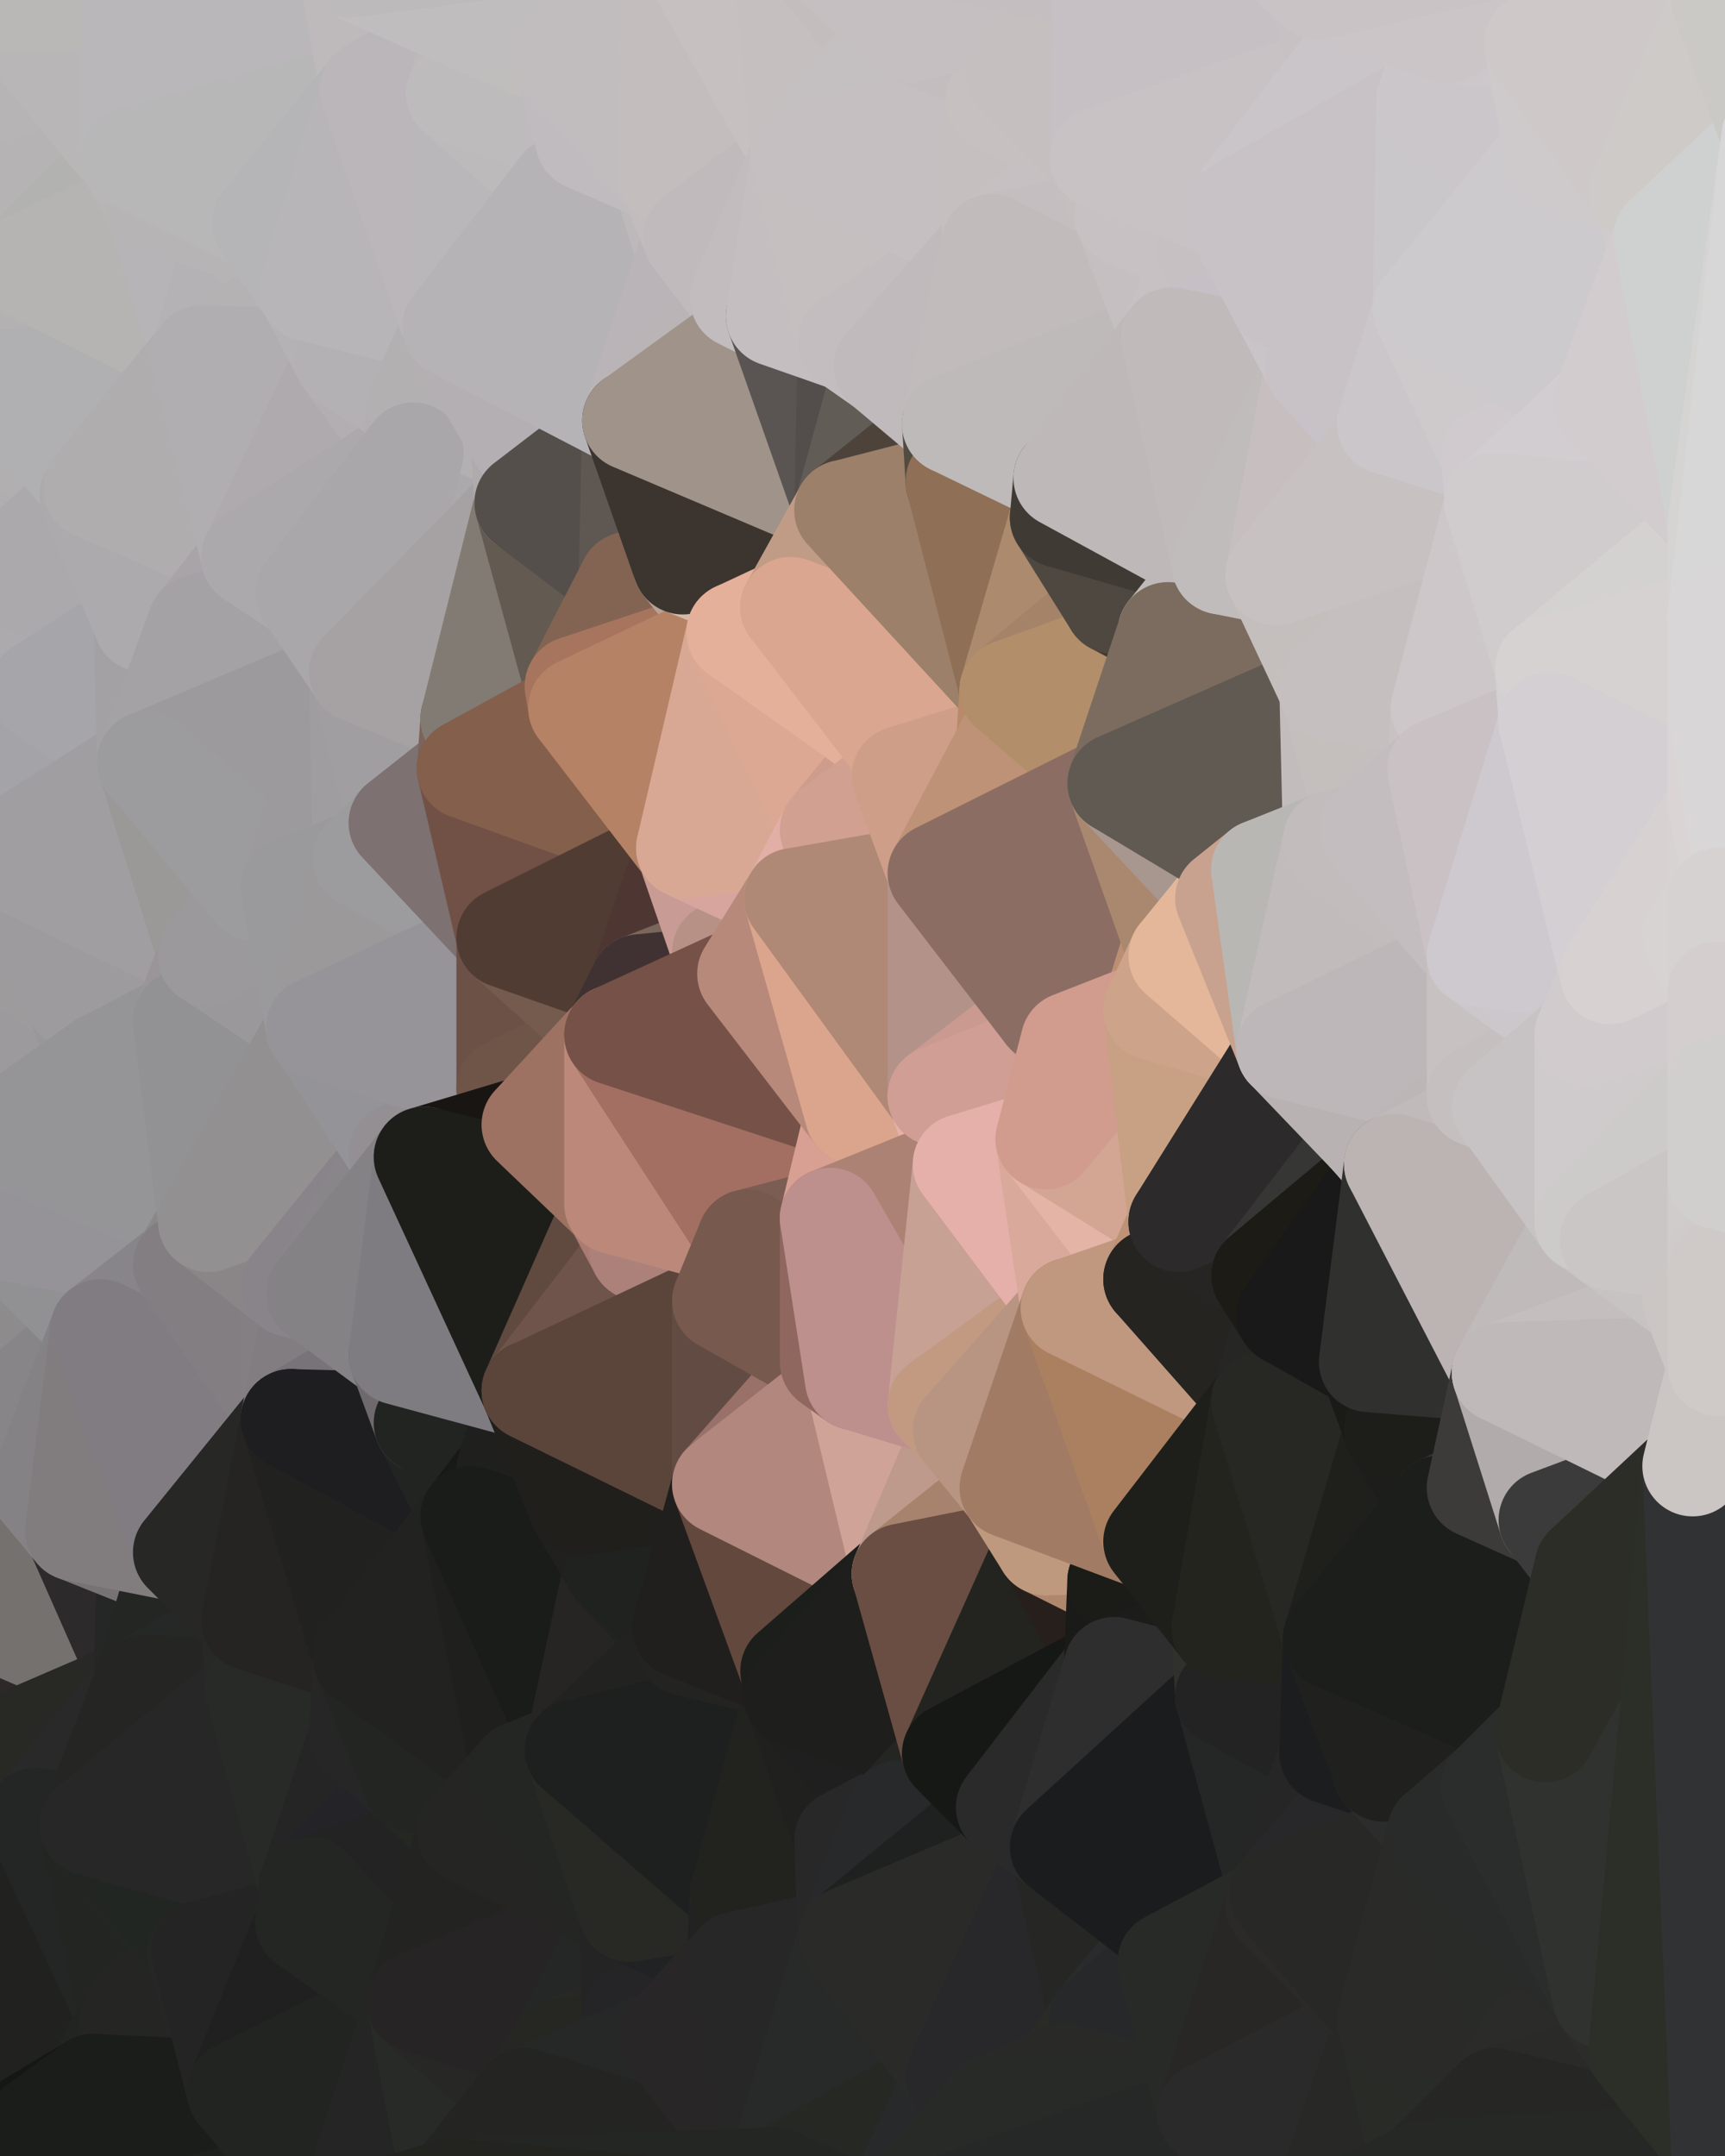 <?xml version="1.0" standalone="yes"?>
<svg width="480" height="600" xmlns="http://www.w3.org/2000/svg" version="1.1" ><polygon points="-34,148 -34,518 -18,222" fill="rgba(154, 153, 151, 1)" stroke="rgba(154, 153, 151, 1)" stroke-width="28" stroke-linejoin="round"/>
		<polygon points="-34,518 -18,444 -18,222" fill="rgba(138, 134, 133, 1)" stroke="rgba(138, 134, 133, 1)" stroke-width="28" stroke-linejoin="round"/>
		<polygon points="-19,204 -34,148 -18,222" fill="rgba(170, 168, 171, 1)" stroke="rgba(170, 168, 171, 1)" stroke-width="28" stroke-linejoin="round"/>
		<polygon points="-34,518 -19,500 -18,444" fill="rgba(41, 40, 36, 1)" stroke="rgba(41, 40, 36, 1)" stroke-width="28" stroke-linejoin="round"/>
		<polygon points="-4,118 -34,148 -3,130" fill="rgba(175, 174, 172, 1)" stroke="rgba(175, 174, 172, 1)" stroke-width="28" stroke-linejoin="round"/>
		<polygon points="0,394 -18,444 0,410" fill="rgba(130, 129, 127, 1)" stroke="rgba(130, 129, 127, 1)" stroke-width="28" stroke-linejoin="round"/>
		<polygon points="-3,574 -34,518 0,599" fill="rgba(29, 31, 30, 1)" stroke="rgba(29, 31, 30, 1)" stroke-width="28" stroke-linejoin="round"/>
		<polygon points="0,0 -34,148 0,54" fill="rgba(177, 176, 174, 1)" stroke="rgba(177, 176, 174, 1)" stroke-width="28" stroke-linejoin="round"/>
		<polygon points="-34,148 0,80 0,54" fill="rgba(177, 176, 174, 1)" stroke="rgba(177, 176, 174, 1)" stroke-width="28" stroke-linejoin="round"/>
		<polygon points="-34,148 -4,118 0,80" fill="rgba(180, 179, 177, 1)" stroke="rgba(180, 179, 177, 1)" stroke-width="28" stroke-linejoin="round"/>
		<polygon points="-4,118 0,106 0,80" fill="rgba(177, 175, 176, 1)" stroke="rgba(177, 175, 176, 1)" stroke-width="28" stroke-linejoin="round"/>
		<polygon points="0,368 -18,444 0,394" fill="rgba(139, 134, 131, 1)" stroke="rgba(139, 134, 131, 1)" stroke-width="28" stroke-linejoin="round"/>
		<polygon points="0,290 -18,222 0,316" fill="rgba(157, 155, 156, 1)" stroke="rgba(157, 155, 156, 1)" stroke-width="28" stroke-linejoin="round"/>
		<polygon points="-18,222 0,342 0,316" fill="rgba(155, 154, 152, 1)" stroke="rgba(155, 154, 152, 1)" stroke-width="28" stroke-linejoin="round"/>
		<polygon points="-34,148 0,186 0,160" fill="rgba(171, 170, 168, 1)" stroke="rgba(171, 170, 168, 1)" stroke-width="28" stroke-linejoin="round"/>
		<polygon points="-3,130 -34,148 0,160" fill="rgba(173, 172, 170, 1)" stroke="rgba(173, 172, 170, 1)" stroke-width="28" stroke-linejoin="round"/>
		<polygon points="0,342 -18,444 0,368" fill="rgba(139, 135, 134, 1)" stroke="rgba(139, 135, 134, 1)" stroke-width="28" stroke-linejoin="round"/>
		<polygon points="-34,148 -19,204 0,186" fill="rgba(169, 167, 170, 1)" stroke="rgba(169, 167, 170, 1)" stroke-width="28" stroke-linejoin="round"/>
		<polygon points="-19,204 -18,222 0,212" fill="rgba(165, 165, 167, 1)" stroke="rgba(165, 165, 167, 1)" stroke-width="28" stroke-linejoin="round"/>
		<polygon points="-18,222 -18,444 0,342" fill="rgba(145, 146, 148, 1)" stroke="rgba(145, 146, 148, 1)" stroke-width="28" stroke-linejoin="round"/>
		<polygon points="-18,222 0,264 0,238" fill="rgba(162, 162, 162, 1)" stroke="rgba(162, 162, 162, 1)" stroke-width="28" stroke-linejoin="round"/>
		<polygon points="0,264 -18,222 0,290" fill="rgba(159, 157, 158, 1)" stroke="rgba(159, 157, 158, 1)" stroke-width="28" stroke-linejoin="round"/>
		<polygon points="-18,444 -19,500 -4,488" fill="rgba(38, 38, 36, 1)" stroke="rgba(38, 38, 36, 1)" stroke-width="28" stroke-linejoin="round"/>
		<polygon points="0,54 0,80 6,74" fill="rgba(179, 178, 176, 1)" stroke="rgba(179, 178, 176, 1)" stroke-width="28" stroke-linejoin="round"/>
		<polygon points="-3,574 0,599 6,592" fill="rgba(28, 30, 25, 1)" stroke="rgba(28, 30, 25, 1)" stroke-width="28" stroke-linejoin="round"/>
		<polygon points="0,132 -3,130 0,160" fill="rgba(175, 174, 172, 1)" stroke="rgba(175, 174, 172, 1)" stroke-width="28" stroke-linejoin="round"/>
		<polygon points="-19,204 0,212 0,186" fill="rgba(169, 169, 171, 1)" stroke="rgba(169, 169, 171, 1)" stroke-width="28" stroke-linejoin="round"/>
		<polygon points="-18,222 0,238 0,212" fill="rgba(163, 163, 165, 1)" stroke="rgba(163, 163, 165, 1)" stroke-width="28" stroke-linejoin="round"/>
		<polygon points="-4,488 -19,500 10,506" fill="rgba(38, 40, 35, 1)" stroke="rgba(38, 40, 35, 1)" stroke-width="28" stroke-linejoin="round"/>
		<polygon points="0,186 0,212 11,192" fill="rgba(169, 169, 171, 1)" stroke="rgba(169, 169, 171, 1)" stroke-width="28" stroke-linejoin="round"/>
		<polygon points="0,212 10,210 11,192" fill="rgba(166, 166, 168, 1)" stroke="rgba(166, 166, 168, 1)" stroke-width="28" stroke-linejoin="round"/>
		<polygon points="0,410 -18,444 11,414" fill="rgba(131, 125, 127, 1)" stroke="rgba(131, 125, 127, 1)" stroke-width="28" stroke-linejoin="round"/>
		<polygon points="-19,500 -34,518 10,506" fill="rgba(35, 37, 34, 1)" stroke="rgba(35, 37, 34, 1)" stroke-width="28" stroke-linejoin="round"/>
		<polygon points="-4,118 -3,130 0,132" fill="rgba(177, 176, 174, 1)" stroke="rgba(177, 176, 174, 1)" stroke-width="28" stroke-linejoin="round"/>
		<polygon points="0,264 0,290 21,278" fill="rgba(156, 154, 155, 1)" stroke="rgba(156, 154, 155, 1)" stroke-width="28" stroke-linejoin="round"/>
		<polygon points="11,414 -18,444 21,426" fill="rgba(127, 122, 119, 1)" stroke="rgba(127, 122, 119, 1)" stroke-width="28" stroke-linejoin="round"/>
		<polygon points="0,394 0,410 11,414" fill="rgba(137, 131, 131, 1)" stroke="rgba(137, 131, 131, 1)" stroke-width="28" stroke-linejoin="round"/>
		<polygon points="0,212 0,238 10,210" fill="rgba(164, 164, 166, 1)" stroke="rgba(164, 164, 166, 1)" stroke-width="28" stroke-linejoin="round"/>
		<polygon points="0,132 25,138 26,136" fill="rgba(175, 173, 176, 1)" stroke="rgba(175, 173, 176, 1)" stroke-width="28" stroke-linejoin="round"/>
		<polygon points="-3,574 6,592 26,580" fill="rgba(24, 25, 27, 1)" stroke="rgba(24, 25, 27, 1)" stroke-width="28" stroke-linejoin="round"/>
		<polygon points="0,132 0,160 25,138" fill="rgba(175, 173, 174, 1)" stroke="rgba(175, 173, 174, 1)" stroke-width="28" stroke-linejoin="round"/>
		<polygon points="0,290 0,316 28,296" fill="rgba(154, 152, 153, 1)" stroke="rgba(154, 152, 153, 1)" stroke-width="28" stroke-linejoin="round"/>
		<polygon points="21,278 0,290 28,296" fill="rgba(156, 154, 157, 1)" stroke="rgba(156, 154, 157, 1)" stroke-width="28" stroke-linejoin="round"/>
		<polygon points="0,342 0,368 28,370" fill="rgba(144, 142, 143, 1)" stroke="rgba(144, 142, 143, 1)" stroke-width="28" stroke-linejoin="round"/>
		<polygon points="0,368 0,394 28,370" fill="rgba(141, 139, 140, 1)" stroke="rgba(141, 139, 140, 1)" stroke-width="28" stroke-linejoin="round"/>
		<polygon points="-4,118 0,132 26,136" fill="rgba(176, 174, 175, 1)" stroke="rgba(176, 174, 175, 1)" stroke-width="28" stroke-linejoin="round"/>
		<polygon points="0,160 0,186 11,192" fill="rgba(169, 167, 170, 1)" stroke="rgba(169, 167, 170, 1)" stroke-width="28" stroke-linejoin="round"/>
		<polygon points="-34,518 -3,574 10,506" fill="rgba(32, 34, 31, 1)" stroke="rgba(32, 34, 31, 1)" stroke-width="28" stroke-linejoin="round"/>
		<polygon points="-3,574 26,580 36,562" fill="rgba(32, 34, 31, 1)" stroke="rgba(32, 34, 31, 1)" stroke-width="28" stroke-linejoin="round"/>
		<polygon points="0,106 -4,118 26,136" fill="rgba(177, 175, 176, 1)" stroke="rgba(177, 175, 176, 1)" stroke-width="28" stroke-linejoin="round"/>
		<polygon points="0,160 11,192 40,173" fill="rgba(172, 170, 173, 1)" stroke="rgba(172, 170, 173, 1)" stroke-width="28" stroke-linejoin="round"/>
		<polygon points="-18,444 -4,488 40,469" fill="rgba(46, 40, 40, 1)" stroke="rgba(46, 40, 40, 1)" stroke-width="28" stroke-linejoin="round"/>
		<polygon points="21,426 -18,444 40,469" fill="rgba(117, 113, 110, 1)" stroke="rgba(117, 113, 110, 1)" stroke-width="28" stroke-linejoin="round"/>
		<polygon points="0,0 0,54 36,44" fill="rgba(182, 180, 181, 1)" stroke="rgba(182, 180, 181, 1)" stroke-width="28" stroke-linejoin="round"/>
		<polygon points="0,54 6,74 36,44" fill="rgba(181, 179, 180, 1)" stroke="rgba(181, 179, 180, 1)" stroke-width="28" stroke-linejoin="round"/>
		<polygon points="0,80 0,106 6,74" fill="rgba(177, 176, 174, 1)" stroke="rgba(177, 176, 174, 1)" stroke-width="28" stroke-linejoin="round"/>
		<polygon points="36,44 6,74 43,56" fill="rgba(178, 178, 176, 1)" stroke="rgba(178, 178, 176, 1)" stroke-width="28" stroke-linejoin="round"/>
		<polygon points="21,426 40,469 41,434" fill="rgba(44, 42, 43, 1)" stroke="rgba(44, 42, 43, 1)" stroke-width="28" stroke-linejoin="round"/>
		<polygon points="11,192 10,210 41,212" fill="rgba(165, 165, 167, 1)" stroke="rgba(165, 165, 167, 1)" stroke-width="28" stroke-linejoin="round"/>
		<polygon points="10,210 0,238 41,212" fill="rgba(164, 163, 168, 1)" stroke="rgba(164, 163, 168, 1)" stroke-width="28" stroke-linejoin="round"/>
		<polygon points="25,138 0,160 40,173" fill="rgba(171, 169, 172, 1)" stroke="rgba(171, 169, 172, 1)" stroke-width="28" stroke-linejoin="round"/>
		<polygon points="-4,488 10,506 40,469" fill="rgba(40, 41, 36, 1)" stroke="rgba(40, 41, 36, 1)" stroke-width="28" stroke-linejoin="round"/>
		<polygon points="10,506 25,508 40,469" fill="rgba(41, 41, 41, 1)" stroke="rgba(41, 41, 41, 1)" stroke-width="28" stroke-linejoin="round"/>
		<polygon points="0,0 36,44 37,0" fill="rgba(184, 182, 183, 1)" stroke="rgba(184, 182, 183, 1)" stroke-width="28" stroke-linejoin="round"/>
		<polygon points="10,506 -3,574 36,562" fill="rgba(33, 33, 31, 1)" stroke="rgba(33, 33, 31, 1)" stroke-width="28" stroke-linejoin="round"/>
		<polygon points="25,508 10,506 36,562" fill="rgba(36, 38, 37, 1)" stroke="rgba(36, 38, 37, 1)" stroke-width="28" stroke-linejoin="round"/>
		<polygon points="0,394 11,414 28,370" fill="rgba(135, 133, 136, 1)" stroke="rgba(135, 133, 136, 1)" stroke-width="28" stroke-linejoin="round"/>
		<polygon points="0,238 0,264 21,278" fill="rgba(157, 155, 156, 1)" stroke="rgba(157, 155, 156, 1)" stroke-width="28" stroke-linejoin="round"/>
		<polygon points="0,342 28,370 51,352" fill="rgba(145, 145, 147, 1)" stroke="rgba(145, 145, 147, 1)" stroke-width="28" stroke-linejoin="round"/>
		<polygon points="21,278 28,296 51,284" fill="rgba(152, 152, 152, 1)" stroke="rgba(152, 152, 152, 1)" stroke-width="28" stroke-linejoin="round"/>
		<polygon points="40,173 11,192 41,212" fill="rgba(166, 165, 170, 1)" stroke="rgba(166, 165, 170, 1)" stroke-width="28" stroke-linejoin="round"/>
		<polygon points="6,74 0,106 56,99" fill="rgba(179, 177, 178, 1)" stroke="rgba(179, 177, 178, 1)" stroke-width="28" stroke-linejoin="round"/>
		<polygon points="0,106 26,136 56,99" fill="rgba(176, 176, 178, 1)" stroke="rgba(176, 176, 178, 1)" stroke-width="28" stroke-linejoin="round"/>
		<polygon points="25,508 36,562 55,544" fill="rgba(35, 37, 34, 1)" stroke="rgba(35, 37, 34, 1)" stroke-width="28" stroke-linejoin="round"/>
		<polygon points="21,278 51,284 58,266" fill="rgba(151, 150, 155, 1)" stroke="rgba(151, 150, 155, 1)" stroke-width="28" stroke-linejoin="round"/>
		<polygon points="0,238 21,278 58,266" fill="rgba(157, 155, 158, 1)" stroke="rgba(157, 155, 158, 1)" stroke-width="28" stroke-linejoin="round"/>
		<polygon points="0,316 0,342 58,340" fill="rgba(150, 148, 151, 1)" stroke="rgba(150, 148, 151, 1)" stroke-width="28" stroke-linejoin="round"/>
		<polygon points="0,342 51,352 58,340" fill="rgba(149, 147, 152, 1)" stroke="rgba(149, 147, 152, 1)" stroke-width="28" stroke-linejoin="round"/>
		<polygon points="28,296 0,316 58,340" fill="rgba(149, 149, 151, 1)" stroke="rgba(149, 149, 151, 1)" stroke-width="28" stroke-linejoin="round"/>
		<polygon points="43,56 6,74 56,99" fill="rgba(181, 180, 178, 1)" stroke="rgba(181, 180, 178, 1)" stroke-width="28" stroke-linejoin="round"/>
		<polygon points="25,508 55,544 56,543" fill="rgba(36, 38, 35, 1)" stroke="rgba(36, 38, 35, 1)" stroke-width="28" stroke-linejoin="round"/>
		<polygon points="36,562 26,580 66,582" fill="rgba(34, 36, 35, 1)" stroke="rgba(34, 36, 35, 1)" stroke-width="28" stroke-linejoin="round"/>
		<polygon points="41,212 0,238 58,266" fill="rgba(160, 158, 161, 1)" stroke="rgba(160, 158, 161, 1)" stroke-width="28" stroke-linejoin="round"/>
		<polygon points="40,173 41,212 55,174" fill="rgba(163, 161, 164, 1)" stroke="rgba(163, 161, 164, 1)" stroke-width="28" stroke-linejoin="round"/>
		<polygon points="41,434 40,469 51,432" fill="rgba(37, 39, 38, 1)" stroke="rgba(37, 39, 38, 1)" stroke-width="28" stroke-linejoin="round"/>
		<polygon points="21,426 41,434 51,432" fill="rgba(119, 115, 116, 1)" stroke="rgba(119, 115, 116, 1)" stroke-width="28" stroke-linejoin="round"/>
		<polygon points="40,173 55,174 70,155" fill="rgba(167, 165, 168, 1)" stroke="rgba(167, 165, 168, 1)" stroke-width="28" stroke-linejoin="round"/>
		<polygon points="25,138 40,173 70,155" fill="rgba(172, 170, 173, 1)" stroke="rgba(172, 170, 173, 1)" stroke-width="28" stroke-linejoin="round"/>
		<polygon points="51,432 40,469 70,451" fill="rgba(36, 38, 35, 1)" stroke="rgba(36, 38, 35, 1)" stroke-width="28" stroke-linejoin="round"/>
		<polygon points="43,56 56,99 66,64" fill="rgba(182, 180, 183, 1)" stroke="rgba(182, 180, 183, 1)" stroke-width="28" stroke-linejoin="round"/>
		<polygon points="41,212 58,266 71,248" fill="rgba(154, 153, 151, 1)" stroke="rgba(154, 153, 151, 1)" stroke-width="28" stroke-linejoin="round"/>
		<polygon points="26,136 25,138 70,155" fill="rgba(172, 170, 173, 1)" stroke="rgba(172, 170, 173, 1)" stroke-width="28" stroke-linejoin="round"/>
		<polygon points="0,0 37,0 67,-29" fill="rgba(185, 184, 182, 1)" stroke="rgba(185, 184, 182, 1)" stroke-width="28" stroke-linejoin="round"/>
		<polygon points="11,414 21,426 28,370" fill="rgba(132, 130, 133, 1)" stroke="rgba(132, 130, 133, 1)" stroke-width="28" stroke-linejoin="round"/>
		<polygon points="70,451 40,469 71,470" fill="rgba(38, 40, 39, 1)" stroke="rgba(38, 40, 39, 1)" stroke-width="28" stroke-linejoin="round"/>
		<polygon points="55,544 36,562 66,582" fill="rgba(37, 37, 35, 1)" stroke="rgba(37, 37, 35, 1)" stroke-width="28" stroke-linejoin="round"/>
		<polygon points="51,284 28,296 58,340" fill="rgba(149, 149, 151, 1)" stroke="rgba(149, 149, 151, 1)" stroke-width="28" stroke-linejoin="round"/>
		<polygon points="28,370 21,426 51,432" fill="rgba(129, 125, 126, 1)" stroke="rgba(129, 125, 126, 1)" stroke-width="28" stroke-linejoin="round"/>
		<polygon points="51,352 28,370 81,395" fill="rgba(135, 133, 138, 1)" stroke="rgba(135, 133, 138, 1)" stroke-width="28" stroke-linejoin="round"/>
		<polygon points="28,370 51,432 81,395" fill="rgba(129, 124, 130, 1)" stroke="rgba(129, 124, 130, 1)" stroke-width="28" stroke-linejoin="round"/>
		<polygon points="58,340 51,352 81,358" fill="rgba(138, 137, 135, 1)" stroke="rgba(138, 137, 135, 1)" stroke-width="28" stroke-linejoin="round"/>
		<polygon points="56,99 26,136 70,155" fill="rgba(175, 173, 174, 1)" stroke="rgba(175, 173, 174, 1)" stroke-width="28" stroke-linejoin="round"/>
		<polygon points="66,64 56,99 86,81" fill="rgba(180, 178, 181, 1)" stroke="rgba(180, 178, 181, 1)" stroke-width="28" stroke-linejoin="round"/>
		<polygon points="73,62 66,64 86,81" fill="rgba(182, 180, 183, 1)" stroke="rgba(182, 180, 183, 1)" stroke-width="28" stroke-linejoin="round"/>
		<polygon points="56,543 85,535 86,525" fill="rgba(39, 39, 39, 1)" stroke="rgba(39, 39, 39, 1)" stroke-width="28" stroke-linejoin="round"/>
		<polygon points="70,155 55,174 85,165" fill="rgba(169, 164, 168, 1)" stroke="rgba(169, 164, 168, 1)" stroke-width="28" stroke-linejoin="round"/>
		<polygon points="40,469 25,508 71,470" fill="rgba(37, 37, 35, 1)" stroke="rgba(37, 37, 35, 1)" stroke-width="28" stroke-linejoin="round"/>
		<polygon points="58,266 51,284 88,286" fill="rgba(154, 149, 153, 1)" stroke="rgba(154, 149, 153, 1)" stroke-width="28" stroke-linejoin="round"/>
		<polygon points="25,508 56,543 86,525" fill="rgba(33, 38, 34, 1)" stroke="rgba(33, 38, 34, 1)" stroke-width="28" stroke-linejoin="round"/>
		<polygon points="71,470 25,508 86,525" fill="rgba(39, 39, 39, 1)" stroke="rgba(39, 39, 39, 1)" stroke-width="28" stroke-linejoin="round"/>
		<polygon points="81,358 51,352 81,395" fill="rgba(131, 126, 130, 1)" stroke="rgba(131, 126, 130, 1)" stroke-width="28" stroke-linejoin="round"/>
		<polygon points="36,44 43,56 73,62" fill="rgba(183, 181, 182, 1)" stroke="rgba(183, 181, 182, 1)" stroke-width="28" stroke-linejoin="round"/>
		<polygon points="43,56 66,64 73,62" fill="rgba(182, 180, 181, 1)" stroke="rgba(182, 180, 181, 1)" stroke-width="28" stroke-linejoin="round"/>
		<polygon points="56,543 55,544 66,582" fill="rgba(37, 39, 38, 1)" stroke="rgba(37, 39, 38, 1)" stroke-width="28" stroke-linejoin="round"/>
		<polygon points="6,592 0,599 26,580" fill="rgba(21, 23, 22, 1)" stroke="rgba(21, 23, 22, 1)" stroke-width="28" stroke-linejoin="round"/>
		<polygon points="86,81 56,99 96,100" fill="rgba(180, 178, 179, 1)" stroke="rgba(180, 178, 179, 1)" stroke-width="28" stroke-linejoin="round"/>
		<polygon points="67,-29 37,0 97,-9" fill="rgba(186, 185, 183, 1)" stroke="rgba(186, 185, 183, 1)" stroke-width="28" stroke-linejoin="round"/>
		<polygon points="66,582 0,599 96,618" fill="rgba(30, 32, 29, 1)" stroke="rgba(30, 32, 29, 1)" stroke-width="28" stroke-linejoin="round"/>
		<polygon points="51,284 58,340 88,286" fill="rgba(146, 146, 148, 1)" stroke="rgba(146, 146, 148, 1)" stroke-width="28" stroke-linejoin="round"/>
		<polygon points="81,247 58,266 88,286" fill="rgba(154, 152, 155, 1)" stroke="rgba(154, 152, 155, 1)" stroke-width="28" stroke-linejoin="round"/>
		<polygon points="81,358 81,395 88,360" fill="rgba(132, 127, 131, 1)" stroke="rgba(132, 127, 131, 1)" stroke-width="28" stroke-linejoin="round"/>
		<polygon points="71,248 58,266 81,247" fill="rgba(155, 153, 156, 1)" stroke="rgba(155, 153, 156, 1)" stroke-width="28" stroke-linejoin="round"/>
		<polygon points="26,580 0,599 66,582" fill="rgba(27, 29, 26, 1)" stroke="rgba(27, 29, 26, 1)" stroke-width="28" stroke-linejoin="round"/>
		<polygon points="85,165 55,174 100,187" fill="rgba(163, 162, 167, 1)" stroke="rgba(163, 162, 167, 1)" stroke-width="28" stroke-linejoin="round"/>
		<polygon points="70,451 71,470 101,461" fill="rgba(39, 41, 40, 1)" stroke="rgba(39, 41, 40, 1)" stroke-width="28" stroke-linejoin="round"/>
		<polygon points="56,543 66,582 85,535" fill="rgba(36, 36, 36, 1)" stroke="rgba(36, 36, 36, 1)" stroke-width="28" stroke-linejoin="round"/>
		<polygon points="97,-9 37,0 103,25" fill="rgba(185, 183, 186, 1)" stroke="rgba(185, 183, 186, 1)" stroke-width="28" stroke-linejoin="round"/>
		<polygon points="37,0 36,44 103,25" fill="rgba(185, 183, 186, 1)" stroke="rgba(185, 183, 186, 1)" stroke-width="28" stroke-linejoin="round"/>
		<polygon points="36,44 73,62 103,25" fill="rgba(183, 183, 183, 1)" stroke="rgba(183, 183, 183, 1)" stroke-width="28" stroke-linejoin="round"/>
		<polygon points="71,470 100,483 101,461" fill="rgba(38, 38, 36, 1)" stroke="rgba(38, 38, 36, 1)" stroke-width="28" stroke-linejoin="round"/>
		<polygon points="71,470 86,525 100,483" fill="rgba(40, 42, 39, 1)" stroke="rgba(40, 42, 39, 1)" stroke-width="28" stroke-linejoin="round"/>
		<polygon points="55,174 41,212 100,187" fill="rgba(164, 162, 165, 1)" stroke="rgba(164, 162, 165, 1)" stroke-width="28" stroke-linejoin="round"/>
		<polygon points="41,212 81,247 100,187" fill="rgba(156, 154, 157, 1)" stroke="rgba(156, 154, 157, 1)" stroke-width="28" stroke-linejoin="round"/>
		<polygon points="56,99 70,155 96,100" fill="rgba(176, 174, 177, 1)" stroke="rgba(176, 174, 177, 1)" stroke-width="28" stroke-linejoin="round"/>
		<polygon points="51,432 70,451 81,395" fill="rgba(39, 39, 37, 1)" stroke="rgba(39, 39, 37, 1)" stroke-width="28" stroke-linejoin="round"/>
		<polygon points="41,212 71,248 81,247" fill="rgba(156, 156, 158, 1)" stroke="rgba(156, 156, 158, 1)" stroke-width="28" stroke-linejoin="round"/>
		<polygon points="88,360 81,395 111,377" fill="rgba(130, 125, 129, 1)" stroke="rgba(130, 125, 129, 1)" stroke-width="28" stroke-linejoin="round"/>
		<polygon points="58,340 81,358 111,321" fill="rgba(138, 134, 135, 1)" stroke="rgba(138, 134, 135, 1)" stroke-width="28" stroke-linejoin="round"/>
		<polygon points="88,286 58,340 111,321" fill="rgba(146, 144, 145, 1)" stroke="rgba(146, 144, 145, 1)" stroke-width="28" stroke-linejoin="round"/>
		<polygon points="100,187 81,247 101,239" fill="rgba(156, 154, 157, 1)" stroke="rgba(156, 154, 157, 1)" stroke-width="28" stroke-linejoin="round"/>
		<polygon points="96,100 70,155 115,126" fill="rgba(175, 170, 174, 1)" stroke="rgba(175, 170, 174, 1)" stroke-width="28" stroke-linejoin="round"/>
		<polygon points="81,358 88,360 111,321" fill="rgba(137, 132, 138, 1)" stroke="rgba(137, 132, 138, 1)" stroke-width="28" stroke-linejoin="round"/>
		<polygon points="100,187 101,239 111,229" fill="rgba(159, 157, 160, 1)" stroke="rgba(159, 157, 160, 1)" stroke-width="28" stroke-linejoin="round"/>
		<polygon points="96,100 115,126 116,113" fill="rgba(179, 174, 178, 1)" stroke="rgba(179, 174, 178, 1)" stroke-width="28" stroke-linejoin="round"/>
		<polygon points="85,535 66,582 116,557" fill="rgba(32, 32, 32, 1)" stroke="rgba(32, 32, 32, 1)" stroke-width="28" stroke-linejoin="round"/>
		<polygon points="100,483 86,525 115,496" fill="rgba(37, 37, 37, 1)" stroke="rgba(37, 37, 37, 1)" stroke-width="28" stroke-linejoin="round"/>
		<polygon points="111,377 81,395 118,396" fill="rgba(120, 115, 121, 1)" stroke="rgba(120, 115, 121, 1)" stroke-width="28" stroke-linejoin="round"/>
		<polygon points="70,155 85,165 115,126" fill="rgba(171, 169, 172, 1)" stroke="rgba(171, 169, 172, 1)" stroke-width="28" stroke-linejoin="round"/>
		<polygon points="81,247 88,286 101,239" fill="rgba(154, 154, 156, 1)" stroke="rgba(154, 154, 156, 1)" stroke-width="28" stroke-linejoin="round"/>
		<polygon points="86,81 96,100 126,91" fill="rgba(180, 178, 181, 1)" stroke="rgba(180, 178, 181, 1)" stroke-width="28" stroke-linejoin="round"/>
		<polygon points="96,100 116,113 126,91" fill="rgba(179, 177, 180, 1)" stroke="rgba(179, 177, 180, 1)" stroke-width="28" stroke-linejoin="round"/>
		<polygon points="81,395 70,451 101,461" fill="rgba(37, 36, 34, 1)" stroke="rgba(37, 36, 34, 1)" stroke-width="28" stroke-linejoin="round"/>
		<polygon points="100,187 130,214 131,200" fill="rgba(164, 163, 168, 1)" stroke="rgba(164, 163, 168, 1)" stroke-width="28" stroke-linejoin="round"/>
		<polygon points="81,395 101,461 131,422" fill="rgba(33, 33, 31, 1)" stroke="rgba(33, 33, 31, 1)" stroke-width="28" stroke-linejoin="round"/>
		<polygon points="118,396 81,395 131,422" fill="rgba(30, 30, 32, 1)" stroke="rgba(30, 30, 32, 1)" stroke-width="28" stroke-linejoin="round"/>
		<polygon points="100,187 111,229 130,214" fill="rgba(160, 158, 161, 1)" stroke="rgba(160, 158, 161, 1)" stroke-width="28" stroke-linejoin="round"/>
		<polygon points="115,496 86,525 130,510" fill="rgba(36, 35, 40, 1)" stroke="rgba(36, 35, 40, 1)" stroke-width="28" stroke-linejoin="round"/>
		<polygon points="66,582 96,618 116,557" fill="rgba(34, 36, 33, 1)" stroke="rgba(34, 36, 33, 1)" stroke-width="28" stroke-linejoin="round"/>
		<polygon points="97,-9 103,25 133,7" fill="rgba(190, 186, 187, 1)" stroke="rgba(190, 186, 187, 1)" stroke-width="28" stroke-linejoin="round"/>
		<polygon points="103,25 127,26 133,7" fill="rgba(184, 182, 185, 1)" stroke="rgba(184, 182, 185, 1)" stroke-width="28" stroke-linejoin="round"/>
		<polygon points="86,525 116,557 130,510" fill="rgba(35, 35, 35, 1)" stroke="rgba(35, 35, 35, 1)" stroke-width="28" stroke-linejoin="round"/>
		<polygon points="116,557 96,618 126,609" fill="rgba(37, 37, 37, 1)" stroke="rgba(37, 37, 37, 1)" stroke-width="28" stroke-linejoin="round"/>
		<polygon points="111,321 88,360 118,322" fill="rgba(136, 134, 137, 1)" stroke="rgba(136, 134, 137, 1)" stroke-width="28" stroke-linejoin="round"/>
		<polygon points="86,525 85,535 116,557" fill="rgba(36, 38, 35, 1)" stroke="rgba(36, 38, 35, 1)" stroke-width="28" stroke-linejoin="round"/>
		<polygon points="73,62 86,81 103,25" fill="rgba(181, 181, 183, 1)" stroke="rgba(181, 181, 183, 1)" stroke-width="28" stroke-linejoin="round"/>
		<polygon points="118,396 131,422 141,409" fill="rgba(34, 36, 33, 1)" stroke="rgba(34, 36, 33, 1)" stroke-width="28" stroke-linejoin="round"/>
		<polygon points="88,286 111,321 141,303" fill="rgba(148, 147, 152, 1)" stroke="rgba(148, 147, 152, 1)" stroke-width="28" stroke-linejoin="round"/>
		<polygon points="111,321 118,322 141,303" fill="rgba(148, 143, 147, 1)" stroke="rgba(148, 143, 147, 1)" stroke-width="28" stroke-linejoin="round"/>
		<polygon points="101,239 88,286 141,261" fill="rgba(155, 153, 154, 1)" stroke="rgba(155, 153, 154, 1)" stroke-width="28" stroke-linejoin="round"/>
		<polygon points="111,229 101,239 141,261" fill="rgba(156, 156, 158, 1)" stroke="rgba(156, 156, 158, 1)" stroke-width="28" stroke-linejoin="round"/>
		<polygon points="88,360 111,377 118,322" fill="rgba(132, 130, 133, 1)" stroke="rgba(132, 130, 133, 1)" stroke-width="28" stroke-linejoin="round"/>
		<polygon points="116,113 115,126 145,123" fill="rgba(180, 174, 176, 1)" stroke="rgba(180, 174, 176, 1)" stroke-width="28" stroke-linejoin="round"/>
		<polygon points="115,496 130,510 145,493" fill="rgba(37, 39, 34, 1)" stroke="rgba(37, 39, 34, 1)" stroke-width="28" stroke-linejoin="round"/>
		<polygon points="101,461 100,483 115,496" fill="rgba(38, 38, 38, 1)" stroke="rgba(38, 38, 38, 1)" stroke-width="28" stroke-linejoin="round"/>
		<polygon points="145,123 115,126 146,140" fill="rgba(175, 170, 174, 1)" stroke="rgba(175, 170, 174, 1)" stroke-width="28" stroke-linejoin="round"/>
		<polygon points="116,557 126,609 146,584" fill="rgba(40, 42, 39, 1)" stroke="rgba(40, 42, 39, 1)" stroke-width="28" stroke-linejoin="round"/>
		<polygon points="103,25 86,81 126,91" fill="rgba(183, 181, 184, 1)" stroke="rgba(183, 181, 184, 1)" stroke-width="28" stroke-linejoin="round"/>
		<polygon points="141,303 118,322 148,313" fill="rgba(145, 140, 146, 1)" stroke="rgba(145, 140, 146, 1)" stroke-width="28" stroke-linejoin="round"/>
		<polygon points="111,377 118,396 148,387" fill="rgba(110, 105, 109, 1)" stroke="rgba(110, 105, 109, 1)" stroke-width="28" stroke-linejoin="round"/>
		<polygon points="118,396 141,409 148,387" fill="rgba(34, 36, 33, 1)" stroke="rgba(34, 36, 33, 1)" stroke-width="28" stroke-linejoin="round"/>
		<polygon points="115,126 100,187 146,140" fill="rgba(171, 169, 172, 1)" stroke="rgba(171, 169, 172, 1)" stroke-width="28" stroke-linejoin="round"/>
		<polygon points="126,91 116,113 145,123" fill="rgba(178, 176, 177, 1)" stroke="rgba(178, 176, 177, 1)" stroke-width="28" stroke-linejoin="round"/>
		<polygon points="101,461 115,496 145,493" fill="rgba(35, 37, 34, 1)" stroke="rgba(35, 37, 34, 1)" stroke-width="28" stroke-linejoin="round"/>
		<polygon points="141,261 88,286 141,303" fill="rgba(150, 148, 153, 1)" stroke="rgba(150, 148, 153, 1)" stroke-width="28" stroke-linejoin="round"/>
		<polygon points="103,25 126,91 127,26" fill="rgba(187, 182, 186, 1)" stroke="rgba(187, 182, 186, 1)" stroke-width="28" stroke-linejoin="round"/>
		<polygon points="85,165 100,187 115,126" fill="rgba(169, 167, 170, 1)" stroke="rgba(169, 167, 170, 1)" stroke-width="28" stroke-linejoin="round"/>
		<polygon points="127,26 126,91 156,52" fill="rgba(185, 183, 186, 1)" stroke="rgba(185, 183, 186, 1)" stroke-width="28" stroke-linejoin="round"/>
		<polygon points="116,557 146,584 156,570" fill="rgba(39, 39, 37, 1)" stroke="rgba(39, 39, 37, 1)" stroke-width="28" stroke-linejoin="round"/>
		<polygon points="133,7 127,26 157,17" fill="rgba(189, 185, 186, 1)" stroke="rgba(189, 185, 186, 1)" stroke-width="28" stroke-linejoin="round"/>
		<polygon points="100,187 131,200 146,140" fill="rgba(166, 162, 163, 1)" stroke="rgba(166, 162, 163, 1)" stroke-width="28" stroke-linejoin="round"/>
		<polygon points="130,214 111,229 141,261" fill="rgba(125, 113, 113, 1)" stroke="rgba(125, 113, 113, 1)" stroke-width="28" stroke-linejoin="round"/>
		<polygon points="141,409 131,422 161,419" fill="rgba(24, 25, 20, 1)" stroke="rgba(24, 25, 20, 1)" stroke-width="28" stroke-linejoin="round"/>
		<polygon points="160,191 131,200 161,197" fill="rgba(119, 87, 74, 1)" stroke="rgba(119, 87, 74, 1)" stroke-width="28" stroke-linejoin="round"/>
		<polygon points="127,26 156,52 163,39" fill="rgba(188, 186, 187, 1)" stroke="rgba(188, 186, 187, 1)" stroke-width="28" stroke-linejoin="round"/>
		<polygon points="157,17 127,26 163,39" fill="rgba(189, 187, 188, 1)" stroke="rgba(189, 187, 188, 1)" stroke-width="28" stroke-linejoin="round"/>
		<polygon points="131,200 130,214 161,197" fill="rgba(124, 99, 92, 1)" stroke="rgba(124, 99, 92, 1)" stroke-width="28" stroke-linejoin="round"/>
		<polygon points="146,140 131,200 160,191" fill="rgba(130, 123, 115, 1)" stroke="rgba(130, 123, 115, 1)" stroke-width="28" stroke-linejoin="round"/>
		<polygon points="161,419 131,422 171,436" fill="rgba(28, 28, 26, 1)" stroke="rgba(28, 28, 26, 1)" stroke-width="28" stroke-linejoin="round"/>
		<polygon points="141,261 141,303 171,288" fill="rgba(108, 81, 70, 1)" stroke="rgba(108, 81, 70, 1)" stroke-width="28" stroke-linejoin="round"/>
		<polygon points="141,303 148,313 171,288" fill="rgba(111, 85, 72, 1)" stroke="rgba(111, 85, 72, 1)" stroke-width="28" stroke-linejoin="round"/>
		<polygon points="148,313 118,322 171,335" fill="rgba(25, 21, 18, 1)" stroke="rgba(25, 21, 18, 1)" stroke-width="28" stroke-linejoin="round"/>
		<polygon points="148,387 141,409 161,419" fill="rgba(31, 31, 29, 1)" stroke="rgba(31, 31, 29, 1)" stroke-width="28" stroke-linejoin="round"/>
		<polygon points="118,322 111,377 148,387" fill="rgba(126, 124, 129, 1)" stroke="rgba(126, 124, 129, 1)" stroke-width="28" stroke-linejoin="round"/>
		<polygon points="131,422 101,461 145,493" fill="rgba(34, 34, 32, 1)" stroke="rgba(34, 34, 32, 1)" stroke-width="28" stroke-linejoin="round"/>
		<polygon points="146,140 160,191 175,162" fill="rgba(99, 90, 81, 1)" stroke="rgba(99, 90, 81, 1)" stroke-width="28" stroke-linejoin="round"/>
		<polygon points="130,510 116,557 175,532" fill="rgba(35, 35, 33, 1)" stroke="rgba(35, 35, 33, 1)" stroke-width="28" stroke-linejoin="round"/>
		<polygon points="118,322 148,387 171,335" fill="rgba(29, 30, 25, 1)" stroke="rgba(29, 30, 25, 1)" stroke-width="28" stroke-linejoin="round"/>
		<polygon points="131,422 145,493 160,487" fill="rgba(31, 31, 29, 1)" stroke="rgba(31, 31, 29, 1)" stroke-width="28" stroke-linejoin="round"/>
		<polygon points="116,557 156,570 175,532" fill="rgba(38, 36, 37, 1)" stroke="rgba(38, 36, 37, 1)" stroke-width="28" stroke-linejoin="round"/>
		<polygon points="131,422 160,487 171,436" fill="rgba(26, 28, 25, 1)" stroke="rgba(26, 28, 25, 1)" stroke-width="28" stroke-linejoin="round"/>
		<polygon points="141,261 171,288 178,274" fill="rgba(117, 91, 78, 1)" stroke="rgba(117, 91, 78, 1)" stroke-width="28" stroke-linejoin="round"/>
		<polygon points="171,335 148,387 178,348" fill="rgba(96, 74, 63, 1)" stroke="rgba(96, 74, 63, 1)" stroke-width="28" stroke-linejoin="round"/>
		<polygon points="145,123 146,140 176,117" fill="rgba(173, 171, 172, 1)" stroke="rgba(173, 171, 172, 1)" stroke-width="28" stroke-linejoin="round"/>
		<polygon points="126,91 145,123 176,117" fill="rgba(180, 175, 179, 1)" stroke="rgba(180, 175, 179, 1)" stroke-width="28" stroke-linejoin="round"/>
		<polygon points="175,532 156,570 176,561" fill="rgba(37, 39, 38, 1)" stroke="rgba(37, 39, 38, 1)" stroke-width="28" stroke-linejoin="round"/>
		<polygon points="145,493 130,510 175,532" fill="rgba(37, 37, 35, 1)" stroke="rgba(37, 37, 35, 1)" stroke-width="28" stroke-linejoin="round"/>
		<polygon points="160,487 145,493 175,532" fill="rgba(36, 38, 35, 1)" stroke="rgba(36, 38, 35, 1)" stroke-width="28" stroke-linejoin="round"/>
		<polygon points="163,39 156,52 186,49" fill="rgba(191, 186, 190, 1)" stroke="rgba(191, 186, 190, 1)" stroke-width="28" stroke-linejoin="round"/>
		<polygon points="133,7 157,17 187,-21" fill="rgba(191, 190, 188, 1)" stroke="rgba(191, 190, 188, 1)" stroke-width="28" stroke-linejoin="round"/>
		<polygon points="176,561 156,570 186,567" fill="rgba(39, 39, 37, 1)" stroke="rgba(39, 39, 37, 1)" stroke-width="28" stroke-linejoin="round"/>
		<polygon points="130,214 141,261 191,236" fill="rgba(113, 81, 70, 1)" stroke="rgba(113, 81, 70, 1)" stroke-width="28" stroke-linejoin="round"/>
		<polygon points="161,197 130,214 191,236" fill="rgba(132, 95, 76, 1)" stroke="rgba(132, 95, 76, 1)" stroke-width="28" stroke-linejoin="round"/>
		<polygon points="171,436 160,487 191,458" fill="rgba(38, 37, 35, 1)" stroke="rgba(38, 37, 35, 1)" stroke-width="28" stroke-linejoin="round"/>
		<polygon points="190,453 171,436 191,458" fill="rgba(33, 35, 32, 1)" stroke="rgba(33, 35, 32, 1)" stroke-width="28" stroke-linejoin="round"/>
		<polygon points="146,140 175,162 176,117" fill="rgba(84, 79, 75, 1)" stroke="rgba(84, 79, 75, 1)" stroke-width="28" stroke-linejoin="round"/>
		<polygon points="156,52 176,117 193,66" fill="rgba(185, 183, 186, 1)" stroke="rgba(185, 183, 186, 1)" stroke-width="28" stroke-linejoin="round"/>
		<polygon points="186,49 156,52 193,66" fill="rgba(189, 185, 186, 1)" stroke="rgba(189, 185, 186, 1)" stroke-width="28" stroke-linejoin="round"/>
		<polygon points="141,261 178,274 191,236" fill="rgba(80, 60, 51, 1)" stroke="rgba(80, 60, 51, 1)" stroke-width="28" stroke-linejoin="round"/>
		<polygon points="176,117 175,162 190,157" fill="rgba(95, 88, 82, 1)" stroke="rgba(95, 88, 82, 1)" stroke-width="28" stroke-linejoin="round"/>
		<polygon points="97,-9 133,7 187,-21" fill="rgba(191, 189, 190, 1)" stroke="rgba(191, 189, 190, 1)" stroke-width="28" stroke-linejoin="round"/>
		<polygon points="156,52 126,91 176,117" fill="rgba(181, 179, 182, 1)" stroke="rgba(181, 179, 182, 1)" stroke-width="28" stroke-linejoin="round"/>
		<polygon points="148,313 171,335 171,288" fill="rgba(157, 114, 98, 1)" stroke="rgba(157, 114, 98, 1)" stroke-width="28" stroke-linejoin="round"/>
		<polygon points="161,419 171,436 201,413" fill="rgba(32, 32, 30, 1)" stroke="rgba(32, 32, 30, 1)" stroke-width="28" stroke-linejoin="round"/>
		<polygon points="191,236 178,274 201,265" fill="rgba(78, 54, 50, 1)" stroke="rgba(78, 54, 50, 1)" stroke-width="28" stroke-linejoin="round"/>
		<polygon points="156,570 146,584 186,567" fill="rgba(38, 39, 34, 1)" stroke="rgba(38, 39, 34, 1)" stroke-width="28" stroke-linejoin="round"/>
		<polygon points="190,157 175,162 205,176" fill="rgba(121, 104, 96, 1)" stroke="rgba(121, 104, 96, 1)" stroke-width="28" stroke-linejoin="round"/>
		<polygon points="175,532 176,561 205,546" fill="rgba(36, 36, 36, 1)" stroke="rgba(36, 36, 36, 1)" stroke-width="28" stroke-linejoin="round"/>
		<polygon points="176,561 186,567 205,546" fill="rgba(37, 37, 39, 1)" stroke="rgba(37, 37, 39, 1)" stroke-width="28" stroke-linejoin="round"/>
		<polygon points="178,348 148,387 201,362" fill="rgba(111, 84, 75, 1)" stroke="rgba(111, 84, 75, 1)" stroke-width="28" stroke-linejoin="round"/>
		<polygon points="193,66 176,117 206,83" fill="rgba(186, 180, 184, 1)" stroke="rgba(186, 180, 184, 1)" stroke-width="28" stroke-linejoin="round"/>
		<polygon points="175,162 160,191 205,176" fill="rgba(131, 100, 82, 1)" stroke="rgba(131, 100, 82, 1)" stroke-width="28" stroke-linejoin="round"/>
		<polygon points="201,265 178,274 208,271" fill="rgba(122, 102, 91, 1)" stroke="rgba(122, 102, 91, 1)" stroke-width="28" stroke-linejoin="round"/>
		<polygon points="171,335 178,348 208,345" fill="rgba(170, 123, 115, 1)" stroke="rgba(170, 123, 115, 1)" stroke-width="28" stroke-linejoin="round"/>
		<polygon points="178,348 201,362 208,345" fill="rgba(172, 129, 122, 1)" stroke="rgba(172, 129, 122, 1)" stroke-width="28" stroke-linejoin="round"/>
		<polygon points="175,532 205,546 206,527" fill="rgba(33, 34, 36, 1)" stroke="rgba(33, 34, 36, 1)" stroke-width="28" stroke-linejoin="round"/>
		<polygon points="160,191 161,197 205,176" fill="rgba(167, 117, 94, 1)" stroke="rgba(167, 117, 94, 1)" stroke-width="28" stroke-linejoin="round"/>
		<polygon points="171,436 190,453 201,413" fill="rgba(32, 34, 31, 1)" stroke="rgba(32, 34, 31, 1)" stroke-width="28" stroke-linejoin="round"/>
		<polygon points="148,387 161,419 201,413" fill="rgba(32, 31, 27, 1)" stroke="rgba(32, 31, 27, 1)" stroke-width="28" stroke-linejoin="round"/>
		<polygon points="201,362 148,387 201,413" fill="rgba(91, 69, 58, 1)" stroke="rgba(91, 69, 58, 1)" stroke-width="28" stroke-linejoin="round"/>
		<polygon points="157,17 163,39 186,49" fill="rgba(192, 187, 191, 1)" stroke="rgba(192, 187, 191, 1)" stroke-width="28" stroke-linejoin="round"/>
		<polygon points="186,567 146,584 216,606" fill="rgba(38, 40, 39, 1)" stroke="rgba(38, 40, 39, 1)" stroke-width="28" stroke-linejoin="round"/>
		<polygon points="146,584 126,609 216,606" fill="rgba(36, 36, 34, 1)" stroke="rgba(36, 36, 34, 1)" stroke-width="28" stroke-linejoin="round"/>
		<polygon points="178,274 171,288 208,271" fill="rgba(64, 50, 50, 1)" stroke="rgba(64, 50, 50, 1)" stroke-width="28" stroke-linejoin="round"/>
		<polygon points="160,487 175,532 206,527" fill="rgba(40, 41, 36, 1)" stroke="rgba(40, 41, 36, 1)" stroke-width="28" stroke-linejoin="round"/>
		<polygon points="191,236 201,265 221,250" fill="rgba(200, 155, 149, 1)" stroke="rgba(200, 155, 149, 1)" stroke-width="28" stroke-linejoin="round"/>
		<polygon points="220,465 191,458 221,472" fill="rgba(36, 36, 36, 1)" stroke="rgba(36, 36, 36, 1)" stroke-width="28" stroke-linejoin="round"/>
		<polygon points="67,-29 97,-9 187,-21" fill="rgba(188, 186, 187, 1)" stroke="rgba(188, 186, 187, 1)" stroke-width="28" stroke-linejoin="round"/>
		<polygon points="186,49 193,66 223,43" fill="rgba(194, 188, 190, 1)" stroke="rgba(194, 188, 190, 1)" stroke-width="28" stroke-linejoin="round"/>
		<polygon points="201,265 208,271 221,250" fill="rgba(183, 145, 134, 1)" stroke="rgba(183, 145, 134, 1)" stroke-width="28" stroke-linejoin="round"/>
		<polygon points="191,458 160,487 221,472" fill="rgba(34, 34, 32, 1)" stroke="rgba(34, 34, 32, 1)" stroke-width="28" stroke-linejoin="round"/>
		<polygon points="160,487 206,527 221,472" fill="rgba(30, 32, 31, 1)" stroke="rgba(30, 32, 31, 1)" stroke-width="28" stroke-linejoin="round"/>
		<polygon points="190,453 191,458 220,465" fill="rgba(35, 35, 33, 1)" stroke="rgba(35, 35, 33, 1)" stroke-width="28" stroke-linejoin="round"/>
		<polygon points="190,157 205,176 220,169" fill="rgba(184, 162, 148, 1)" stroke="rgba(184, 162, 148, 1)" stroke-width="28" stroke-linejoin="round"/>
		<polygon points="206,83 176,117 216,88" fill="rgba(186, 180, 182, 1)" stroke="rgba(186, 180, 182, 1)" stroke-width="28" stroke-linejoin="round"/>
		<polygon points="161,197 191,236 205,176" fill="rgba(181, 130, 101, 1)" stroke="rgba(181, 130, 101, 1)" stroke-width="28" stroke-linejoin="round"/>
		<polygon points="157,17 186,49 187,-21" fill="rgba(193, 189, 190, 1)" stroke="rgba(193, 189, 190, 1)" stroke-width="28" stroke-linejoin="round"/>
		<polygon points="201,362 201,413 231,379" fill="rgba(98, 75, 67, 1)" stroke="rgba(98, 75, 67, 1)" stroke-width="28" stroke-linejoin="round"/>
		<polygon points="191,236 221,250 231,231" fill="rgba(215, 165, 158, 1)" stroke="rgba(215, 165, 158, 1)" stroke-width="28" stroke-linejoin="round"/>
		<polygon points="171,288 171,335 208,345" fill="rgba(188, 136, 122, 1)" stroke="rgba(188, 136, 122, 1)" stroke-width="28" stroke-linejoin="round"/>
		<polygon points="190,157 220,169 235,142" fill="rgba(211, 185, 172, 1)" stroke="rgba(211, 185, 172, 1)" stroke-width="28" stroke-linejoin="round"/>
		<polygon points="206,527 205,546 236,539" fill="rgba(34, 34, 34, 1)" stroke="rgba(34, 34, 34, 1)" stroke-width="28" stroke-linejoin="round"/>
		<polygon points="176,117 190,157 235,142" fill="rgba(60, 53, 47, 1)" stroke="rgba(60, 53, 47, 1)" stroke-width="28" stroke-linejoin="round"/>
		<polygon points="187,-21 186,49 223,43" fill="rgba(195, 189, 189, 1)" stroke="rgba(195, 189, 189, 1)" stroke-width="28" stroke-linejoin="round"/>
		<polygon points="193,66 206,83 223,43" fill="rgba(192, 186, 188, 1)" stroke="rgba(192, 186, 188, 1)" stroke-width="28" stroke-linejoin="round"/>
		<polygon points="208,345 231,339 238,310" fill="rgba(222, 174, 170, 1)" stroke="rgba(222, 174, 170, 1)" stroke-width="28" stroke-linejoin="round"/>
		<polygon points="171,288 208,345 238,310" fill="rgba(163, 111, 98, 1)" stroke="rgba(163, 111, 98, 1)" stroke-width="28" stroke-linejoin="round"/>
		<polygon points="208,271 171,288 238,310" fill="rgba(118, 81, 72, 1)" stroke="rgba(118, 81, 72, 1)" stroke-width="28" stroke-linejoin="round"/>
		<polygon points="231,379 201,413 238,384" fill="rgba(153, 113, 105, 1)" stroke="rgba(153, 113, 105, 1)" stroke-width="28" stroke-linejoin="round"/>
		<polygon points="235,512 206,527 236,539" fill="rgba(44, 45, 47, 1)" stroke="rgba(44, 45, 47, 1)" stroke-width="28" stroke-linejoin="round"/>
		<polygon points="216,88 176,117 235,142" fill="rgba(160, 147, 138, 1)" stroke="rgba(160, 147, 138, 1)" stroke-width="28" stroke-linejoin="round"/>
		<polygon points="221,472 206,527 235,512" fill="rgba(34, 35, 30, 1)" stroke="rgba(34, 35, 30, 1)" stroke-width="28" stroke-linejoin="round"/>
		<polygon points="208,345 231,379 231,339" fill="rgba(123, 93, 83, 1)" stroke="rgba(123, 93, 83, 1)" stroke-width="28" stroke-linejoin="round"/>
		<polygon points="208,345 201,362 231,379" fill="rgba(119, 89, 78, 1)" stroke="rgba(119, 89, 78, 1)" stroke-width="28" stroke-linejoin="round"/>
		<polygon points="205,176 191,236 231,231" fill="rgba(216, 168, 148, 1)" stroke="rgba(216, 168, 148, 1)" stroke-width="28" stroke-linejoin="round"/>
		<polygon points="217,-24 187,-21 223,43" fill="rgba(198, 192, 192, 1)" stroke="rgba(198, 192, 192, 1)" stroke-width="28" stroke-linejoin="round"/>
		<polygon points="206,83 216,88 223,43" fill="rgba(194, 188, 190, 1)" stroke="rgba(194, 188, 190, 1)" stroke-width="28" stroke-linejoin="round"/>
		<polygon points="201,413 190,453 220,465" fill="rgba(32, 31, 29, 1)" stroke="rgba(32, 31, 29, 1)" stroke-width="28" stroke-linejoin="round"/>
		<polygon points="216,88 235,142 236,95" fill="rgba(90, 85, 82, 1)" stroke="rgba(90, 85, 82, 1)" stroke-width="28" stroke-linejoin="round"/>
		<polygon points="205,546 186,567 216,606" fill="rgba(40, 38, 39, 1)" stroke="rgba(40, 38, 39, 1)" stroke-width="28" stroke-linejoin="round"/>
		<polygon points="217,-24 223,43 247,14" fill="rgba(197, 191, 191, 1)" stroke="rgba(197, 191, 191, 1)" stroke-width="28" stroke-linejoin="round"/>
		<polygon points="205,176 231,231 250,208" fill="rgba(220, 168, 147, 1)" stroke="rgba(220, 168, 147, 1)" stroke-width="28" stroke-linejoin="round"/>
		<polygon points="250,208 231,231 251,216" fill="rgba(205, 156, 139, 1)" stroke="rgba(205, 156, 139, 1)" stroke-width="28" stroke-linejoin="round"/>
		<polygon points="201,413 220,465 251,438" fill="rgba(99, 72, 61, 1)" stroke="rgba(99, 72, 61, 1)" stroke-width="28" stroke-linejoin="round"/>
		<polygon points="220,169 205,176 250,208" fill="rgba(228, 176, 154, 1)" stroke="rgba(228, 176, 154, 1)" stroke-width="28" stroke-linejoin="round"/>
		<polygon points="236,95 235,142 246,102" fill="rgba(83, 78, 75, 1)" stroke="rgba(83, 78, 75, 1)" stroke-width="28" stroke-linejoin="round"/>
		<polygon points="217,-24 247,14 253,9" fill="rgba(195, 189, 189, 1)" stroke="rgba(195, 189, 189, 1)" stroke-width="28" stroke-linejoin="round"/>
		<polygon points="221,472 235,512 250,504" fill="rgba(32, 32, 30, 1)" stroke="rgba(32, 32, 30, 1)" stroke-width="28" stroke-linejoin="round"/>
		<polygon points="231,231 221,250 261,243" fill="rgba(227, 174, 166, 1)" stroke="rgba(227, 174, 166, 1)" stroke-width="28" stroke-linejoin="round"/>
		<polygon points="251,216 231,231 261,243" fill="rgba(209, 160, 145, 1)" stroke="rgba(209, 160, 145, 1)" stroke-width="28" stroke-linejoin="round"/>
		<polygon points="238,384 201,413 251,438" fill="rgba(178, 135, 126, 1)" stroke="rgba(178, 135, 126, 1)" stroke-width="28" stroke-linejoin="round"/>
		<polygon points="223,43 216,88 236,95" fill="rgba(196, 190, 192, 1)" stroke="rgba(196, 190, 192, 1)" stroke-width="28" stroke-linejoin="round"/>
		<polygon points="205,546 216,606 236,539" fill="rgba(39, 39, 39, 1)" stroke="rgba(39, 39, 39, 1)" stroke-width="28" stroke-linejoin="round"/>
		<polygon points="221,472 250,504 265,488" fill="rgba(31, 31, 31, 1)" stroke="rgba(31, 31, 31, 1)" stroke-width="28" stroke-linejoin="round"/>
		<polygon points="246,102 235,142 265,118" fill="rgba(97, 92, 86, 1)" stroke="rgba(97, 92, 86, 1)" stroke-width="28" stroke-linejoin="round"/>
		<polygon points="265,118 235,142 266,134" fill="rgba(77, 67, 58, 1)" stroke="rgba(77, 67, 58, 1)" stroke-width="28" stroke-linejoin="round"/>
		<polygon points="236,539 216,606 266,578" fill="rgba(40, 42, 41, 1)" stroke="rgba(40, 42, 41, 1)" stroke-width="28" stroke-linejoin="round"/>
		<polygon points="261,391 251,438 268,398" fill="rgba(199, 159, 149, 1)" stroke="rgba(199, 159, 149, 1)" stroke-width="28" stroke-linejoin="round"/>
		<polygon points="238,310 231,339 268,324" fill="rgba(216, 160, 147, 1)" stroke="rgba(216, 160, 147, 1)" stroke-width="28" stroke-linejoin="round"/>
		<polygon points="261,305 238,310 268,324" fill="rgba(216, 164, 151, 1)" stroke="rgba(216, 164, 151, 1)" stroke-width="28" stroke-linejoin="round"/>
		<polygon points="216,606 246,620 266,578" fill="rgba(38, 40, 35, 1)" stroke="rgba(38, 40, 35, 1)" stroke-width="28" stroke-linejoin="round"/>
		<polygon points="238,384 251,438 261,391" fill="rgba(207, 163, 152, 1)" stroke="rgba(207, 163, 152, 1)" stroke-width="28" stroke-linejoin="round"/>
		<polygon points="220,465 221,472 251,438" fill="rgba(28, 30, 27, 1)" stroke="rgba(28, 30, 27, 1)" stroke-width="28" stroke-linejoin="round"/>
		<polygon points="235,512 236,539 250,504" fill="rgba(40, 40, 40, 1)" stroke="rgba(40, 40, 40, 1)" stroke-width="28" stroke-linejoin="round"/>
		<polygon points="221,250 208,271 238,310" fill="rgba(183, 137, 122, 1)" stroke="rgba(183, 137, 122, 1)" stroke-width="28" stroke-linejoin="round"/>
		<polygon points="223,43 236,95 276,68" fill="rgba(197, 191, 191, 1)" stroke="rgba(197, 191, 191, 1)" stroke-width="28" stroke-linejoin="round"/>
		<polygon points="251,438 221,472 265,488" fill="rgba(30, 30, 28, 1)" stroke="rgba(30, 30, 28, 1)" stroke-width="28" stroke-linejoin="round"/>
		<polygon points="221,250 238,310 261,305" fill="rgba(219, 165, 141, 1)" stroke="rgba(219, 165, 141, 1)" stroke-width="28" stroke-linejoin="round"/>
		<polygon points="253,9 247,14 277,28" fill="rgba(198, 192, 192, 1)" stroke="rgba(198, 192, 192, 1)" stroke-width="28" stroke-linejoin="round"/>
		<polygon points="236,95 246,102 276,68" fill="rgba(195, 189, 191, 1)" stroke="rgba(195, 189, 191, 1)" stroke-width="28" stroke-linejoin="round"/>
		<polygon points="231,339 231,379 238,384" fill="rgba(143, 103, 95, 1)" stroke="rgba(143, 103, 95, 1)" stroke-width="28" stroke-linejoin="round"/>
		<polygon points="250,208 251,216 280,207" fill="rgba(215, 164, 145, 1)" stroke="rgba(215, 164, 145, 1)" stroke-width="28" stroke-linejoin="round"/>
		<polygon points="265,488 250,504 280,503" fill="rgba(36, 38, 35, 1)" stroke="rgba(36, 38, 35, 1)" stroke-width="28" stroke-linejoin="round"/>
		<polygon points="247,14 223,43 277,28" fill="rgba(196, 192, 193, 1)" stroke="rgba(196, 192, 193, 1)" stroke-width="28" stroke-linejoin="round"/>
		<polygon points="266,578 246,620 276,586" fill="rgba(40, 41, 43, 1)" stroke="rgba(40, 41, 43, 1)" stroke-width="28" stroke-linejoin="round"/>
		<polygon points="221,250 261,305 261,243" fill="rgba(175, 137, 118, 1)" stroke="rgba(175, 137, 118, 1)" stroke-width="28" stroke-linejoin="round"/>
		<polygon points="268,398 251,438 281,414" fill="rgba(190, 154, 140, 1)" stroke="rgba(190, 154, 140, 1)" stroke-width="28" stroke-linejoin="round"/>
		<polygon points="250,208 280,207 281,192" fill="rgba(212, 163, 131, 1)" stroke="rgba(212, 163, 131, 1)" stroke-width="28" stroke-linejoin="round"/>
		<polygon points="253,9 277,28 283,21" fill="rgba(197, 191, 195, 1)" stroke="rgba(197, 191, 195, 1)" stroke-width="28" stroke-linejoin="round"/>
		<polygon points="235,142 220,169 281,192" fill="rgba(192, 156, 134, 1)" stroke="rgba(192, 156, 134, 1)" stroke-width="28" stroke-linejoin="round"/>
		<polygon points="220,169 250,208 281,192" fill="rgba(218, 166, 144, 1)" stroke="rgba(218, 166, 144, 1)" stroke-width="28" stroke-linejoin="round"/>
		<polygon points="251,216 261,243 280,207" fill="rgba(206, 158, 136, 1)" stroke="rgba(206, 158, 136, 1)" stroke-width="28" stroke-linejoin="round"/>
		<polygon points="223,43 276,68 277,28" fill="rgba(197, 191, 193, 1)" stroke="rgba(197, 191, 193, 1)" stroke-width="28" stroke-linejoin="round"/>
		<polygon points="261,305 268,324 291,317" fill="rgba(231, 176, 171, 1)" stroke="rgba(231, 176, 171, 1)" stroke-width="28" stroke-linejoin="round"/>
		<polygon points="281,414 251,438 291,430" fill="rgba(167, 131, 109, 1)" stroke="rgba(167, 131, 109, 1)" stroke-width="28" stroke-linejoin="round"/>
		<polygon points="261,243 261,305 291,282" fill="rgba(179, 146, 137, 1)" stroke="rgba(179, 146, 137, 1)" stroke-width="28" stroke-linejoin="round"/>
		<polygon points="266,134 235,142 281,192" fill="rgba(156, 128, 106, 1)" stroke="rgba(156, 128, 106, 1)" stroke-width="28" stroke-linejoin="round"/>
		<polygon points="231,339 261,391 268,324" fill="rgba(172, 130, 116, 1)" stroke="rgba(172, 130, 116, 1)" stroke-width="28" stroke-linejoin="round"/>
		<polygon points="231,339 238,384 261,391" fill="rgba(189, 144, 141, 1)" stroke="rgba(189, 144, 141, 1)" stroke-width="28" stroke-linejoin="round"/>
		<polygon points="246,102 265,118 276,68" fill="rgba(192, 186, 188, 1)" stroke="rgba(192, 186, 188, 1)" stroke-width="28" stroke-linejoin="round"/>
		<polygon points="265,118 266,134 296,133" fill="rgba(82, 76, 64, 1)" stroke="rgba(82, 76, 64, 1)" stroke-width="28" stroke-linejoin="round"/>
		<polygon points="266,134 295,144 296,133" fill="rgba(99, 87, 75, 1)" stroke="rgba(99, 87, 75, 1)" stroke-width="28" stroke-linejoin="round"/>
		<polygon points="266,578 276,586 296,577" fill="rgba(38, 40, 35, 1)" stroke="rgba(38, 40, 35, 1)" stroke-width="28" stroke-linejoin="round"/>
		<polygon points="250,504 236,539 280,503" fill="rgba(40, 41, 43, 1)" stroke="rgba(40, 41, 43, 1)" stroke-width="28" stroke-linejoin="round"/>
		<polygon points="268,324 261,391 298,364" fill="rgba(199, 161, 148, 1)" stroke="rgba(199, 161, 148, 1)" stroke-width="28" stroke-linejoin="round"/>
		<polygon points="261,391 268,398 298,364" fill="rgba(194, 154, 129, 1)" stroke="rgba(194, 154, 129, 1)" stroke-width="28" stroke-linejoin="round"/>
		<polygon points="291,282 261,305 298,290" fill="rgba(202, 154, 144, 1)" stroke="rgba(202, 154, 144, 1)" stroke-width="28" stroke-linejoin="round"/>
		<polygon points="261,305 291,317 298,290" fill="rgba(208, 158, 149, 1)" stroke="rgba(208, 158, 149, 1)" stroke-width="28" stroke-linejoin="round"/>
		<polygon points="266,134 281,192 295,144" fill="rgba(143, 111, 86, 1)" stroke="rgba(143, 111, 86, 1)" stroke-width="28" stroke-linejoin="round"/>
		<polygon points="280,503 236,539 295,514" fill="rgba(31, 33, 32, 1)" stroke="rgba(31, 33, 32, 1)" stroke-width="28" stroke-linejoin="round"/>
		<polygon points="266,578 296,577 306,562" fill="rgba(40, 42, 41, 1)" stroke="rgba(40, 42, 41, 1)" stroke-width="28" stroke-linejoin="round"/>
		<polygon points="277,28 276,68 306,44" fill="rgba(197, 191, 191, 1)" stroke="rgba(197, 191, 191, 1)" stroke-width="28" stroke-linejoin="round"/>
		<polygon points="253,9 283,21 307,-5" fill="rgba(195, 189, 191, 1)" stroke="rgba(195, 189, 191, 1)" stroke-width="28" stroke-linejoin="round"/>
		<polygon points="283,21 277,28 306,44" fill="rgba(198, 192, 192, 1)" stroke="rgba(198, 192, 192, 1)" stroke-width="28" stroke-linejoin="round"/>
		<polygon points="236,539 266,578 295,514" fill="rgba(42, 42, 40, 1)" stroke="rgba(42, 42, 40, 1)" stroke-width="28" stroke-linejoin="round"/>
		<polygon points="251,438 265,488 291,430" fill="rgba(106, 78, 67, 1)" stroke="rgba(106, 78, 67, 1)" stroke-width="28" stroke-linejoin="round"/>
		<polygon points="216,606 126,609 246,620" fill="rgba(36, 38, 35, 1)" stroke="rgba(36, 38, 35, 1)" stroke-width="28" stroke-linejoin="round"/>
		<polygon points="291,430 265,488 310,464" fill="rgba(35, 36, 31, 1)" stroke="rgba(35, 36, 31, 1)" stroke-width="28" stroke-linejoin="round"/>
		<polygon points="295,144 281,192 310,168" fill="rgba(172, 138, 110, 1)" stroke="rgba(172, 138, 110, 1)" stroke-width="28" stroke-linejoin="round"/>
		<polygon points="295,514 266,578 306,562" fill="rgba(40, 40, 42, 1)" stroke="rgba(40, 40, 42, 1)" stroke-width="28" stroke-linejoin="round"/>
		<polygon points="291,317 268,324 298,364" fill="rgba(229, 176, 170, 1)" stroke="rgba(229, 176, 170, 1)" stroke-width="28" stroke-linejoin="round"/>
		<polygon points="306,44 276,68 313,60" fill="rgba(198, 192, 194, 1)" stroke="rgba(198, 192, 194, 1)" stroke-width="28" stroke-linejoin="round"/>
		<polygon points="281,192 280,207 311,218" fill="rgba(184, 138, 105, 1)" stroke="rgba(184, 138, 105, 1)" stroke-width="28" stroke-linejoin="round"/>
		<polygon points="280,207 261,243 311,218" fill="rgba(190, 146, 119, 1)" stroke="rgba(190, 146, 119, 1)" stroke-width="28" stroke-linejoin="round"/>
		<polygon points="291,430 310,464 311,440" fill="rgba(39, 31, 28, 1)" stroke="rgba(39, 31, 28, 1)" stroke-width="28" stroke-linejoin="round"/>
		<polygon points="265,488 280,503 310,464" fill="rgba(22, 24, 21, 1)" stroke="rgba(22, 24, 21, 1)" stroke-width="28" stroke-linejoin="round"/>
		<polygon points="268,398 281,414 298,364" fill="rgba(184, 149, 130, 1)" stroke="rgba(184, 149, 130, 1)" stroke-width="28" stroke-linejoin="round"/>
		<polygon points="291,282 298,290 321,281" fill="rgba(192, 146, 123, 1)" stroke="rgba(192, 146, 123, 1)" stroke-width="28" stroke-linejoin="round"/>
		<polygon points="291,430 311,440 321,429" fill="rgba(175, 135, 109, 1)" stroke="rgba(175, 135, 109, 1)" stroke-width="28" stroke-linejoin="round"/>
		<polygon points="217,-24 253,9 307,-5" fill="rgba(197, 191, 193, 1)" stroke="rgba(197, 191, 193, 1)" stroke-width="28" stroke-linejoin="round"/>
		<polygon points="313,60 276,68 326,94" fill="rgba(196, 190, 192, 1)" stroke="rgba(196, 190, 192, 1)" stroke-width="28" stroke-linejoin="round"/>
		<polygon points="276,68 265,118 326,94" fill="rgba(193, 187, 187, 1)" stroke="rgba(193, 187, 187, 1)" stroke-width="28" stroke-linejoin="round"/>
		<polygon points="265,118 296,133 326,94" fill="rgba(190, 186, 185, 1)" stroke="rgba(190, 186, 185, 1)" stroke-width="28" stroke-linejoin="round"/>
		<polygon points="295,514 306,562 326,538" fill="rgba(38, 38, 36, 1)" stroke="rgba(38, 38, 36, 1)" stroke-width="28" stroke-linejoin="round"/>
		<polygon points="306,562 325,546 326,538" fill="rgba(42, 43, 45, 1)" stroke="rgba(42, 43, 45, 1)" stroke-width="28" stroke-linejoin="round"/>
		<polygon points="291,317 298,364 321,356" fill="rgba(217, 169, 155, 1)" stroke="rgba(217, 169, 155, 1)" stroke-width="28" stroke-linejoin="round"/>
		<polygon points="311,218 291,282 328,266" fill="rgba(186, 145, 117, 1)" stroke="rgba(186, 145, 117, 1)" stroke-width="28" stroke-linejoin="round"/>
		<polygon points="291,282 321,281 328,266" fill="rgba(187, 143, 114, 1)" stroke="rgba(187, 143, 114, 1)" stroke-width="28" stroke-linejoin="round"/>
		<polygon points="291,317 321,356 328,340" fill="rgba(228, 180, 166, 1)" stroke="rgba(228, 180, 166, 1)" stroke-width="28" stroke-linejoin="round"/>
		<polygon points="310,168 281,192 325,176" fill="rgba(165, 131, 104, 1)" stroke="rgba(165, 131, 104, 1)" stroke-width="28" stroke-linejoin="round"/>
		<polygon points="281,192 311,218 325,176" fill="rgba(178, 142, 106, 1)" stroke="rgba(178, 142, 106, 1)" stroke-width="28" stroke-linejoin="round"/>
		<polygon points="281,414 291,430 321,429" fill="rgba(190, 153, 126, 1)" stroke="rgba(190, 153, 126, 1)" stroke-width="28" stroke-linejoin="round"/>
		<polygon points="261,243 291,282 311,218" fill="rgba(139, 109, 99, 1)" stroke="rgba(139, 109, 99, 1)" stroke-width="28" stroke-linejoin="round"/>
		<polygon points="280,503 295,514 310,464" fill="rgba(42, 42, 42, 1)" stroke="rgba(42, 42, 42, 1)" stroke-width="28" stroke-linejoin="round"/>
		<polygon points="283,21 306,44 307,-5" fill="rgba(197, 191, 191, 1)" stroke="rgba(197, 191, 191, 1)" stroke-width="28" stroke-linejoin="round"/>
		<polygon points="313,60 326,94 336,70" fill="rgba(197, 191, 193, 1)" stroke="rgba(197, 191, 193, 1)" stroke-width="28" stroke-linejoin="round"/>
		<polygon points="306,562 296,577 336,588" fill="rgba(42, 43, 38, 1)" stroke="rgba(42, 43, 38, 1)" stroke-width="28" stroke-linejoin="round"/>
		<polygon points="310,168 325,176 340,157" fill="rgba(66, 57, 48, 1)" stroke="rgba(66, 57, 48, 1)" stroke-width="28" stroke-linejoin="round"/>
		<polygon points="311,440 310,464 340,453" fill="rgba(26, 26, 24, 1)" stroke="rgba(26, 26, 24, 1)" stroke-width="28" stroke-linejoin="round"/>
		<polygon points="311,218 328,266 341,250" fill="rgba(170, 136, 111, 1)" stroke="rgba(170, 136, 111, 1)" stroke-width="28" stroke-linejoin="round"/>
		<polygon points="295,144 310,168 340,157" fill="rgba(79, 72, 64, 1)" stroke="rgba(79, 72, 64, 1)" stroke-width="28" stroke-linejoin="round"/>
		<polygon points="321,429 311,440 340,453" fill="rgba(27, 28, 23, 1)" stroke="rgba(27, 28, 23, 1)" stroke-width="28" stroke-linejoin="round"/>
		<polygon points="306,44 313,60 343,59" fill="rgba(197, 191, 191, 1)" stroke="rgba(197, 191, 191, 1)" stroke-width="28" stroke-linejoin="round"/>
		<polygon points="313,60 336,70 343,59" fill="rgba(199, 193, 195, 1)" stroke="rgba(199, 193, 195, 1)" stroke-width="28" stroke-linejoin="round"/>
		<polygon points="340,453 310,464 341,472" fill="rgba(28, 28, 26, 1)" stroke="rgba(28, 28, 26, 1)" stroke-width="28" stroke-linejoin="round"/>
		<polygon points="310,464 295,514 341,472" fill="rgba(46, 46, 46, 1)" stroke="rgba(46, 46, 46, 1)" stroke-width="28" stroke-linejoin="round"/>
		<polygon points="296,133 295,144 340,157" fill="rgba(63, 58, 52, 1)" stroke="rgba(63, 58, 52, 1)" stroke-width="28" stroke-linejoin="round"/>
		<polygon points="325,546 306,562 336,588" fill="rgba(39, 40, 42, 1)" stroke="rgba(39, 40, 42, 1)" stroke-width="28" stroke-linejoin="round"/>
		<polygon points="321,281 291,317 328,340" fill="rgba(211, 166, 147, 1)" stroke="rgba(211, 166, 147, 1)" stroke-width="28" stroke-linejoin="round"/>
		<polygon points="298,290 291,317 321,281" fill="rgba(209, 156, 142, 1)" stroke="rgba(209, 156, 142, 1)" stroke-width="28" stroke-linejoin="round"/>
		<polygon points="298,364 281,414 321,429" fill="rgba(161, 123, 100, 1)" stroke="rgba(161, 123, 100, 1)" stroke-width="28" stroke-linejoin="round"/>
		<polygon points="298,364 321,429 351,390" fill="rgba(171, 128, 96, 1)" stroke="rgba(171, 128, 96, 1)" stroke-width="28" stroke-linejoin="round"/>
		<polygon points="321,356 298,364 351,390" fill="rgba(192, 152, 127, 1)" stroke="rgba(192, 152, 127, 1)" stroke-width="28" stroke-linejoin="round"/>
		<polygon points="328,340 321,356 351,355" fill="rgba(190, 146, 119, 1)" stroke="rgba(190, 146, 119, 1)" stroke-width="28" stroke-linejoin="round"/>
		<polygon points="217,-24 307,-5 337,-29" fill="rgba(196, 190, 192, 1)" stroke="rgba(196, 190, 192, 1)" stroke-width="28" stroke-linejoin="round"/>
		<polygon points="296,577 276,586 336,588" fill="rgba(41, 41, 39, 1)" stroke="rgba(41, 41, 39, 1)" stroke-width="28" stroke-linejoin="round"/>
		<polygon points="311,218 341,250 351,242" fill="rgba(168, 151, 143, 1)" stroke="rgba(168, 151, 143, 1)" stroke-width="28" stroke-linejoin="round"/>
		<polygon points="336,70 326,94 356,83" fill="rgba(199, 193, 195, 1)" stroke="rgba(199, 193, 195, 1)" stroke-width="28" stroke-linejoin="round"/>
		<polygon points="326,538 355,530 356,527" fill="rgba(37, 39, 36, 1)" stroke="rgba(37, 39, 36, 1)" stroke-width="28" stroke-linejoin="round"/>
		<polygon points="321,281 328,340 358,292" fill="rgba(200, 161, 132, 1)" stroke="rgba(200, 161, 132, 1)" stroke-width="28" stroke-linejoin="round"/>
		<polygon points="328,266 321,281 358,292" fill="rgba(205, 163, 138, 1)" stroke="rgba(205, 163, 138, 1)" stroke-width="28" stroke-linejoin="round"/>
		<polygon points="351,355 321,356 358,366" fill="rgba(36, 36, 28, 1)" stroke="rgba(36, 36, 28, 1)" stroke-width="28" stroke-linejoin="round"/>
		<polygon points="321,356 351,390 358,366" fill="rgba(37, 36, 32, 1)" stroke="rgba(37, 36, 32, 1)" stroke-width="28" stroke-linejoin="round"/>
		<polygon points="343,59 336,70 356,83" fill="rgba(198, 192, 194, 1)" stroke="rgba(198, 192, 194, 1)" stroke-width="28" stroke-linejoin="round"/>
		<polygon points="341,472 326,538 356,527" fill="rgba(38, 40, 39, 1)" stroke="rgba(38, 40, 39, 1)" stroke-width="28" stroke-linejoin="round"/>
		<polygon points="326,538 325,546 355,530" fill="rgba(40, 40, 38, 1)" stroke="rgba(40, 40, 38, 1)" stroke-width="28" stroke-linejoin="round"/>
		<polygon points="340,157 325,176 355,160" fill="rgba(191, 187, 184, 1)" stroke="rgba(191, 187, 184, 1)" stroke-width="28" stroke-linejoin="round"/>
		<polygon points="295,514 326,538 341,472" fill="rgba(27, 28, 30, 1)" stroke="rgba(27, 28, 30, 1)" stroke-width="28" stroke-linejoin="round"/>
		<polygon points="326,94 296,133 340,157" fill="rgba(190, 184, 184, 1)" stroke="rgba(190, 184, 184, 1)" stroke-width="28" stroke-linejoin="round"/>
		<polygon points="356,83 326,94 366,102" fill="rgba(198, 191, 198, 1)" stroke="rgba(198, 191, 198, 1)" stroke-width="28" stroke-linejoin="round"/>
		<polygon points="276,586 246,620 336,588" fill="rgba(40, 42, 39, 1)" stroke="rgba(40, 42, 39, 1)" stroke-width="28" stroke-linejoin="round"/>
		<polygon points="337,-29 307,-5 367,-3" fill="rgba(199, 193, 197, 1)" stroke="rgba(199, 193, 197, 1)" stroke-width="28" stroke-linejoin="round"/>
		<polygon points="126,609 96,618 246,620" fill="rgba(35, 36, 31, 1)" stroke="rgba(35, 36, 31, 1)" stroke-width="28" stroke-linejoin="round"/>
		<polygon points="340,453 341,472 371,456" fill="rgba(48, 49, 44, 1)" stroke="rgba(48, 49, 44, 1)" stroke-width="28" stroke-linejoin="round"/>
		<polygon points="341,472 356,527 370,488" fill="rgba(37, 39, 38, 1)" stroke="rgba(37, 39, 38, 1)" stroke-width="28" stroke-linejoin="round"/>
		<polygon points="355,160 325,176 370,192" fill="rgba(190, 184, 184, 1)" stroke="rgba(190, 184, 184, 1)" stroke-width="28" stroke-linejoin="round"/>
		<polygon points="325,176 311,218 370,192" fill="rgba(124, 108, 95, 1)" stroke="rgba(124, 108, 95, 1)" stroke-width="28" stroke-linejoin="round"/>
		<polygon points="336,588 246,620 366,620" fill="rgba(38, 40, 39, 1)" stroke="rgba(38, 40, 39, 1)" stroke-width="28" stroke-linejoin="round"/>
		<polygon points="341,250 328,266 358,292" fill="rgba(228, 183, 154, 1)" stroke="rgba(228, 183, 154, 1)" stroke-width="28" stroke-linejoin="round"/>
		<polygon points="307,-5 306,44 373,20" fill="rgba(198, 192, 196, 1)" stroke="rgba(198, 192, 196, 1)" stroke-width="28" stroke-linejoin="round"/>
		<polygon points="367,-3 307,-5 373,20" fill="rgba(198, 192, 196, 1)" stroke="rgba(198, 192, 196, 1)" stroke-width="28" stroke-linejoin="round"/>
		<polygon points="306,44 343,59 373,20" fill="rgba(200, 194, 196, 1)" stroke="rgba(200, 194, 196, 1)" stroke-width="28" stroke-linejoin="round"/>
		<polygon points="370,192 351,242 371,234" fill="rgba(193, 188, 185, 1)" stroke="rgba(193, 188, 185, 1)" stroke-width="28" stroke-linejoin="round"/>
		<polygon points="341,472 370,488 371,456" fill="rgba(35, 35, 35, 1)" stroke="rgba(35, 35, 35, 1)" stroke-width="28" stroke-linejoin="round"/>
		<polygon points="311,218 351,242 370,192" fill="rgba(97, 90, 82, 1)" stroke="rgba(97, 90, 82, 1)" stroke-width="28" stroke-linejoin="round"/>
		<polygon points="326,94 340,157 366,102" fill="rgba(192, 186, 186, 1)" stroke="rgba(192, 186, 186, 1)" stroke-width="28" stroke-linejoin="round"/>
		<polygon points="328,340 351,355 381,316" fill="rgba(38, 37, 35, 1)" stroke="rgba(38, 37, 35, 1)" stroke-width="28" stroke-linejoin="round"/>
		<polygon points="358,292 328,340 381,316" fill="rgba(44, 42, 43, 1)" stroke="rgba(44, 42, 43, 1)" stroke-width="28" stroke-linejoin="round"/>
		<polygon points="358,366 351,390 381,379" fill="rgba(38, 38, 36, 1)" stroke="rgba(38, 38, 36, 1)" stroke-width="28" stroke-linejoin="round"/>
		<polygon points="340,157 355,160 366,102" fill="rgba(192, 188, 187, 1)" stroke="rgba(192, 188, 187, 1)" stroke-width="28" stroke-linejoin="round"/>
		<polygon points="325,546 336,588 355,530" fill="rgba(40, 42, 39, 1)" stroke="rgba(40, 42, 39, 1)" stroke-width="28" stroke-linejoin="round"/>
		<polygon points="366,102 355,160 385,123" fill="rgba(199, 190, 191, 1)" stroke="rgba(199, 190, 191, 1)" stroke-width="28" stroke-linejoin="round"/>
		<polygon points="366,102 385,123 386,118" fill="rgba(199, 194, 200, 1)" stroke="rgba(199, 194, 200, 1)" stroke-width="28" stroke-linejoin="round"/>
		<polygon points="355,530 336,588 386,562" fill="rgba(40, 39, 37, 1)" stroke="rgba(40, 39, 37, 1)" stroke-width="28" stroke-linejoin="round"/>
		<polygon points="321,429 340,453 351,390" fill="rgba(30, 31, 26, 1)" stroke="rgba(30, 31, 26, 1)" stroke-width="28" stroke-linejoin="round"/>
		<polygon points="381,379 351,390 388,398" fill="rgba(35, 36, 31, 1)" stroke="rgba(35, 36, 31, 1)" stroke-width="28" stroke-linejoin="round"/>
		<polygon points="381,316 351,355 388,324" fill="rgba(54, 54, 52, 1)" stroke="rgba(54, 54, 52, 1)" stroke-width="28" stroke-linejoin="round"/>
		<polygon points="370,488 356,527 385,493" fill="rgba(38, 38, 38, 1)" stroke="rgba(38, 38, 38, 1)" stroke-width="28" stroke-linejoin="round"/>
		<polygon points="370,192 371,234 381,231" fill="rgba(194, 188, 188, 1)" stroke="rgba(194, 188, 188, 1)" stroke-width="28" stroke-linejoin="round"/>
		<polygon points="351,390 340,453 371,456" fill="rgba(35, 36, 30, 1)" stroke="rgba(35, 36, 30, 1)" stroke-width="28" stroke-linejoin="round"/>
		<polygon points="351,242 341,250 358,292" fill="rgba(200, 162, 143, 1)" stroke="rgba(200, 162, 143, 1)" stroke-width="28" stroke-linejoin="round"/>
		<polygon points="356,83 366,102 396,86" fill="rgba(201, 196, 200, 1)" stroke="rgba(201, 196, 200, 1)" stroke-width="28" stroke-linejoin="round"/>
		<polygon points="351,390 371,456 388,398" fill="rgba(39, 40, 35, 1)" stroke="rgba(39, 40, 35, 1)" stroke-width="28" stroke-linejoin="round"/>
		<polygon points="336,588 366,620 386,562" fill="rgba(42, 42, 42, 1)" stroke="rgba(42, 42, 42, 1)" stroke-width="28" stroke-linejoin="round"/>
		<polygon points="370,192 381,231 400,214" fill="rgba(196, 191, 188, 1)" stroke="rgba(196, 191, 188, 1)" stroke-width="28" stroke-linejoin="round"/>
		<polygon points="385,493 356,527 400,510" fill="rgba(40, 40, 42, 1)" stroke="rgba(40, 40, 42, 1)" stroke-width="28" stroke-linejoin="round"/>
		<polygon points="386,562 366,620 396,604" fill="rgba(40, 40, 38, 1)" stroke="rgba(40, 40, 38, 1)" stroke-width="28" stroke-linejoin="round"/>
		<polygon points="388,398 371,456 401,419" fill="rgba(31, 32, 27, 1)" stroke="rgba(31, 32, 27, 1)" stroke-width="28" stroke-linejoin="round"/>
		<polygon points="370,192 400,214 401,197" fill="rgba(196, 191, 188, 1)" stroke="rgba(196, 191, 188, 1)" stroke-width="28" stroke-linejoin="round"/>
		<polygon points="366,102 386,118 396,86" fill="rgba(200, 194, 198, 1)" stroke="rgba(200, 194, 198, 1)" stroke-width="28" stroke-linejoin="round"/>
		<polygon points="351,355 358,366 388,324" fill="rgba(28, 27, 22, 1)" stroke="rgba(28, 27, 22, 1)" stroke-width="28" stroke-linejoin="round"/>
		<polygon points="351,242 358,292 371,234" fill="rgba(184, 183, 179, 1)" stroke="rgba(184, 183, 179, 1)" stroke-width="28" stroke-linejoin="round"/>
		<polygon points="367,-3 373,20 403,9" fill="rgba(199, 193, 195, 1)" stroke="rgba(199, 193, 195, 1)" stroke-width="28" stroke-linejoin="round"/>
		<polygon points="373,20 397,28 403,9" fill="rgba(198, 193, 197, 1)" stroke="rgba(198, 193, 197, 1)" stroke-width="28" stroke-linejoin="round"/>
		<polygon points="373,20 343,59 397,28" fill="rgba(202, 197, 201, 1)" stroke="rgba(202, 197, 201, 1)" stroke-width="28" stroke-linejoin="round"/>
		<polygon points="358,366 381,379 388,324" fill="rgba(25, 25, 25, 1)" stroke="rgba(25, 25, 25, 1)" stroke-width="28" stroke-linejoin="round"/>
		<polygon points="356,527 355,530 386,562" fill="rgba(43, 42, 40, 1)" stroke="rgba(43, 42, 40, 1)" stroke-width="28" stroke-linejoin="round"/>
		<polygon points="371,456 370,488 385,493" fill="rgba(28, 29, 31, 1)" stroke="rgba(28, 29, 31, 1)" stroke-width="28" stroke-linejoin="round"/>
		<polygon points="371,234 358,292 411,266" fill="rgba(193, 187, 187, 1)" stroke="rgba(193, 187, 187, 1)" stroke-width="28" stroke-linejoin="round"/>
		<polygon points="381,231 371,234 411,266" fill="rgba(194, 188, 188, 1)" stroke="rgba(194, 188, 188, 1)" stroke-width="28" stroke-linejoin="round"/>
		<polygon points="381,316 388,324 411,305" fill="rgba(187, 181, 181, 1)" stroke="rgba(187, 181, 181, 1)" stroke-width="28" stroke-linejoin="round"/>
		<polygon points="388,398 401,419 411,414" fill="rgba(29, 29, 27, 1)" stroke="rgba(29, 29, 27, 1)" stroke-width="28" stroke-linejoin="round"/>
		<polygon points="356,527 386,562 400,510" fill="rgba(40, 40, 38, 1)" stroke="rgba(40, 40, 38, 1)" stroke-width="28" stroke-linejoin="round"/>
		<polygon points="343,59 356,83 397,28" fill="rgba(200, 194, 198, 1)" stroke="rgba(200, 194, 198, 1)" stroke-width="28" stroke-linejoin="round"/>
		<polygon points="356,83 396,86 397,28" fill="rgba(200, 194, 198, 1)" stroke="rgba(200, 194, 198, 1)" stroke-width="28" stroke-linejoin="round"/>
		<polygon points="386,118 385,123 415,127" fill="rgba(204, 198, 200, 1)" stroke="rgba(204, 198, 200, 1)" stroke-width="28" stroke-linejoin="round"/>
		<polygon points="385,493 400,510 415,497" fill="rgba(44, 44, 44, 1)" stroke="rgba(44, 44, 44, 1)" stroke-width="28" stroke-linejoin="round"/>
		<polygon points="386,562 396,604 416,584" fill="rgba(41, 43, 38, 1)" stroke="rgba(41, 43, 38, 1)" stroke-width="28" stroke-linejoin="round"/>
		<polygon points="415,127 385,123 416,140" fill="rgba(205, 199, 201, 1)" stroke="rgba(205, 199, 201, 1)" stroke-width="28" stroke-linejoin="round"/>
		<polygon points="358,292 381,316 411,305" fill="rgba(184, 178, 178, 1)" stroke="rgba(184, 178, 178, 1)" stroke-width="28" stroke-linejoin="round"/>
		<polygon points="381,379 388,398 418,382" fill="rgba(26, 27, 22, 1)" stroke="rgba(26, 27, 22, 1)" stroke-width="28" stroke-linejoin="round"/>
		<polygon points="388,398 411,414 418,382" fill="rgba(29, 30, 25, 1)" stroke="rgba(29, 30, 25, 1)" stroke-width="28" stroke-linejoin="round"/>
		<polygon points="355,160 370,192 416,140" fill="rgba(196, 191, 188, 1)" stroke="rgba(196, 191, 188, 1)" stroke-width="28" stroke-linejoin="round"/>
		<polygon points="370,192 401,197 416,140" fill="rgba(197, 191, 191, 1)" stroke="rgba(197, 191, 191, 1)" stroke-width="28" stroke-linejoin="round"/>
		<polygon points="385,123 355,160 416,140" fill="rgba(199, 193, 193, 1)" stroke="rgba(199, 193, 193, 1)" stroke-width="28" stroke-linejoin="round"/>
		<polygon points="358,292 411,305 411,266" fill="rgba(189, 183, 185, 1)" stroke="rgba(189, 183, 185, 1)" stroke-width="28" stroke-linejoin="round"/>
		<polygon points="386,562 416,584 426,567" fill="rgba(41, 43, 40, 1)" stroke="rgba(41, 43, 40, 1)" stroke-width="28" stroke-linejoin="round"/>
		<polygon points="411,305 388,324 418,308" fill="rgba(188, 182, 182, 1)" stroke="rgba(188, 182, 182, 1)" stroke-width="28" stroke-linejoin="round"/>
		<polygon points="397,28 396,86 426,49" fill="rgba(201, 199, 202, 1)" stroke="rgba(201, 199, 202, 1)" stroke-width="28" stroke-linejoin="round"/>
		<polygon points="396,86 386,118 415,127" fill="rgba(203, 198, 202, 1)" stroke="rgba(203, 198, 202, 1)" stroke-width="28" stroke-linejoin="round"/>
		<polygon points="403,9 397,28 427,12" fill="rgba(204, 198, 200, 1)" stroke="rgba(204, 198, 200, 1)" stroke-width="28" stroke-linejoin="round"/>
		<polygon points="401,197 400,214 431,201" fill="rgba(200, 194, 194, 1)" stroke="rgba(200, 194, 194, 1)" stroke-width="28" stroke-linejoin="round"/>
		<polygon points="430,186 401,197 431,201" fill="rgba(203, 199, 200, 1)" stroke="rgba(203, 199, 200, 1)" stroke-width="28" stroke-linejoin="round"/>
		<polygon points="385,493 415,497 430,482" fill="rgba(44, 44, 42, 1)" stroke="rgba(44, 44, 42, 1)" stroke-width="28" stroke-linejoin="round"/>
		<polygon points="400,214 381,231 411,266" fill="rgba(195, 189, 191, 1)" stroke="rgba(195, 189, 191, 1)" stroke-width="28" stroke-linejoin="round"/>
		<polygon points="427,12 426,49 433,44" fill="rgba(204, 199, 203, 1)" stroke="rgba(204, 199, 203, 1)" stroke-width="28" stroke-linejoin="round"/>
		<polygon points="411,414 401,419 431,423" fill="rgba(52, 52, 52, 1)" stroke="rgba(52, 52, 52, 1)" stroke-width="28" stroke-linejoin="round"/>
		<polygon points="416,140 401,197 430,186" fill="rgba(205, 199, 201, 1)" stroke="rgba(205, 199, 201, 1)" stroke-width="28" stroke-linejoin="round"/>
		<polygon points="371,456 385,493 430,482" fill="rgba(32, 32, 30, 1)" stroke="rgba(32, 32, 30, 1)" stroke-width="28" stroke-linejoin="round"/>
		<polygon points="397,28 426,49 427,12" fill="rgba(203, 198, 202, 1)" stroke="rgba(203, 198, 202, 1)" stroke-width="28" stroke-linejoin="round"/>
		<polygon points="400,510 386,562 426,567" fill="rgba(42, 42, 40, 1)" stroke="rgba(42, 42, 40, 1)" stroke-width="28" stroke-linejoin="round"/>
		<polygon points="388,324 381,379 418,382" fill="rgba(48, 48, 46, 1)" stroke="rgba(48, 48, 46, 1)" stroke-width="28" stroke-linejoin="round"/>
		<polygon points="418,308 388,324 441,340" fill="rgba(192, 186, 186, 1)" stroke="rgba(192, 186, 186, 1)" stroke-width="28" stroke-linejoin="round"/>
		<polygon points="388,324 418,382 441,340" fill="rgba(188, 180, 178, 1)" stroke="rgba(188, 180, 178, 1)" stroke-width="28" stroke-linejoin="round"/>
		<polygon points="401,419 430,482 441,436" fill="rgba(43, 42, 37, 1)" stroke="rgba(43, 42, 37, 1)" stroke-width="28" stroke-linejoin="round"/>
		<polygon points="431,423 401,419 441,436" fill="rgba(43, 39, 38, 1)" stroke="rgba(43, 39, 38, 1)" stroke-width="28" stroke-linejoin="round"/>
		<polygon points="411,266 411,305 441,288" fill="rgba(199, 193, 193, 1)" stroke="rgba(199, 193, 193, 1)" stroke-width="28" stroke-linejoin="round"/>
		<polygon points="411,305 418,308 441,288" fill="rgba(197, 191, 191, 1)" stroke="rgba(197, 191, 191, 1)" stroke-width="28" stroke-linejoin="round"/>
		<polygon points="401,419 371,456 430,482" fill="rgba(28, 30, 27, 1)" stroke="rgba(28, 30, 27, 1)" stroke-width="28" stroke-linejoin="round"/>
		<polygon points="411,266 441,288 448,271" fill="rgba(204, 199, 203, 1)" stroke="rgba(204, 199, 203, 1)" stroke-width="28" stroke-linejoin="round"/>
		<polygon points="441,340 418,382 448,345" fill="rgba(191, 187, 186, 1)" stroke="rgba(191, 187, 186, 1)" stroke-width="28" stroke-linejoin="round"/>
		<polygon points="400,510 426,567 446,556" fill="rgba(41, 43, 40, 1)" stroke="rgba(41, 43, 40, 1)" stroke-width="28" stroke-linejoin="round"/>
		<polygon points="396,86 415,127 446,112" fill="rgba(206, 202, 203, 1)" stroke="rgba(206, 202, 203, 1)" stroke-width="28" stroke-linejoin="round"/>
		<polygon points="418,382 411,414 431,423" fill="rgba(60, 59, 57, 1)" stroke="rgba(60, 59, 57, 1)" stroke-width="28" stroke-linejoin="round"/>
		<polygon points="446,556 426,567 456,571" fill="rgba(41, 41, 39, 1)" stroke="rgba(41, 41, 39, 1)" stroke-width="28" stroke-linejoin="round"/>
		<polygon points="403,9 427,12 457,-24" fill="rgba(205, 199, 203, 1)" stroke="rgba(205, 199, 203, 1)" stroke-width="28" stroke-linejoin="round"/>
		<polygon points="426,567 416,584 456,571" fill="rgba(43, 43, 41, 1)" stroke="rgba(43, 43, 41, 1)" stroke-width="28" stroke-linejoin="round"/>
		<polygon points="433,44 426,49 456,53" fill="rgba(205, 200, 206, 1)" stroke="rgba(205, 200, 206, 1)" stroke-width="28" stroke-linejoin="round"/>
		<polygon points="415,497 400,510 446,556" fill="rgba(41, 43, 42, 1)" stroke="rgba(41, 43, 42, 1)" stroke-width="28" stroke-linejoin="round"/>
		<polygon points="415,127 416,140 446,112" fill="rgba(208, 202, 206, 1)" stroke="rgba(208, 202, 206, 1)" stroke-width="28" stroke-linejoin="round"/>
		<polygon points="400,214 411,266 431,201" fill="rgba(202, 193, 196, 1)" stroke="rgba(202, 193, 196, 1)" stroke-width="28" stroke-linejoin="round"/>
		<polygon points="426,49 446,112 463,66" fill="rgba(207, 202, 206, 1)" stroke="rgba(207, 202, 206, 1)" stroke-width="28" stroke-linejoin="round"/>
		<polygon points="456,53 426,49 463,66" fill="rgba(208, 202, 204, 1)" stroke="rgba(208, 202, 204, 1)" stroke-width="28" stroke-linejoin="round"/>
		<polygon points="367,-3 403,9 457,-24" fill="rgba(203, 197, 199, 1)" stroke="rgba(203, 197, 199, 1)" stroke-width="28" stroke-linejoin="round"/>
		<polygon points="431,201 411,266 448,271" fill="rgba(206, 201, 207, 1)" stroke="rgba(206, 201, 207, 1)" stroke-width="28" stroke-linejoin="round"/>
		<polygon points="426,49 396,86 446,112" fill="rgba(204, 202, 205, 1)" stroke="rgba(204, 202, 205, 1)" stroke-width="28" stroke-linejoin="round"/>
		<polygon points="441,288 418,308 441,340" fill="rgba(199, 195, 196, 1)" stroke="rgba(199, 195, 196, 1)" stroke-width="28" stroke-linejoin="round"/>
		<polygon points="418,382 431,423 471,408" fill="rgba(177, 171, 171, 1)" stroke="rgba(177, 171, 171, 1)" stroke-width="28" stroke-linejoin="round"/>
		<polygon points="431,423 441,436 471,408" fill="rgba(59, 59, 59, 1)" stroke="rgba(59, 59, 59, 1)" stroke-width="28" stroke-linejoin="round"/>
		<polygon points="448,345 418,382 471,362" fill="rgba(192, 186, 186, 1)" stroke="rgba(192, 186, 186, 1)" stroke-width="28" stroke-linejoin="round"/>
		<polygon points="337,-29 367,-3 457,-24" fill="rgba(201, 195, 197, 1)" stroke="rgba(201, 195, 197, 1)" stroke-width="28" stroke-linejoin="round"/>
		<polygon points="471,362 418,382 478,380" fill="rgba(196, 190, 190, 1)" stroke="rgba(196, 190, 190, 1)" stroke-width="28" stroke-linejoin="round"/>
		<polygon points="418,382 471,408 478,380" fill="rgba(191, 185, 185, 1)" stroke="rgba(191, 185, 185, 1)" stroke-width="28" stroke-linejoin="round"/>
		<polygon points="478,349 471,362 478,354" fill="rgba(206, 201, 198, 1)" stroke="rgba(206, 201, 198, 1)" stroke-width="28" stroke-linejoin="round"/>
		<polygon points="446,112 416,140 478,146" fill="rgba(210, 205, 209, 1)" stroke="rgba(210, 205, 209, 1)" stroke-width="28" stroke-linejoin="round"/>
		<polygon points="471,260 448,271 478,275" fill="rgba(213, 209, 210, 1)" stroke="rgba(213, 209, 210, 1)" stroke-width="28" stroke-linejoin="round"/>
		<polygon points="448,271 478,276 478,275" fill="rgba(214, 208, 208, 1)" stroke="rgba(214, 208, 208, 1)" stroke-width="28" stroke-linejoin="round"/>
		<polygon points="430,186 431,201 478,198" fill="rgba(210, 208, 211, 1)" stroke="rgba(210, 208, 211, 1)" stroke-width="28" stroke-linejoin="round"/>
		<polygon points="448,345 471,362 478,349" fill="rgba(199, 195, 194, 1)" stroke="rgba(199, 195, 194, 1)" stroke-width="28" stroke-linejoin="round"/>
		<polygon points="441,340 448,345 478,328" fill="rgba(200, 194, 196, 1)" stroke="rgba(200, 194, 196, 1)" stroke-width="28" stroke-linejoin="round"/>
		<polygon points="456,571 416,584 479,599" fill="rgba(42, 42, 40, 1)" stroke="rgba(42, 42, 40, 1)" stroke-width="28" stroke-linejoin="round"/>
		<polygon points="457,-24 427,12 479,0" fill="rgba(203, 199, 198, 1)" stroke="rgba(203, 199, 198, 1)" stroke-width="28" stroke-linejoin="round"/>
		<polygon points="478,276 441,288 478,302" fill="rgba(209, 203, 203, 1)" stroke="rgba(209, 203, 203, 1)" stroke-width="28" stroke-linejoin="round"/>
		<polygon points="441,288 441,340 478,302" fill="rgba(207, 203, 204, 1)" stroke="rgba(207, 203, 204, 1)" stroke-width="28" stroke-linejoin="round"/>
		<polygon points="441,340 478,328 478,302" fill="rgba(204, 203, 201, 1)" stroke="rgba(204, 203, 201, 1)" stroke-width="28" stroke-linejoin="round"/>
		<polygon points="416,140 430,186 478,146" fill="rgba(208, 204, 205, 1)" stroke="rgba(208, 204, 205, 1)" stroke-width="28" stroke-linejoin="round"/>
		<polygon points="430,186 478,172 478,146" fill="rgba(211, 210, 208, 1)" stroke="rgba(211, 210, 208, 1)" stroke-width="28" stroke-linejoin="round"/>
		<polygon points="431,201 478,224 478,198" fill="rgba(214, 209, 213, 1)" stroke="rgba(214, 209, 213, 1)" stroke-width="28" stroke-linejoin="round"/>
		<polygon points="478,172 430,186 478,198" fill="rgba(214, 210, 209, 1)" stroke="rgba(214, 210, 209, 1)" stroke-width="28" stroke-linejoin="round"/>
		<polygon points="448,271 441,288 478,276" fill="rgba(209, 203, 205, 1)" stroke="rgba(209, 203, 205, 1)" stroke-width="28" stroke-linejoin="round"/>
		<polygon points="478,328 448,345 478,349" fill="rgba(202, 198, 197, 1)" stroke="rgba(202, 198, 197, 1)" stroke-width="28" stroke-linejoin="round"/>
		<polygon points="471,260 478,250 478,224" fill="rgba(216, 210, 210, 1)" stroke="rgba(216, 210, 210, 1)" stroke-width="28" stroke-linejoin="round"/>
		<polygon points="431,201 448,271 478,224" fill="rgba(212, 207, 211, 1)" stroke="rgba(212, 207, 211, 1)" stroke-width="28" stroke-linejoin="round"/>
		<polygon points="448,271 471,260 478,224" fill="rgba(215, 209, 209, 1)" stroke="rgba(215, 209, 209, 1)" stroke-width="28" stroke-linejoin="round"/>
		<polygon points="427,12 433,44 456,53" fill="rgba(206, 202, 203, 1)" stroke="rgba(206, 202, 203, 1)" stroke-width="28" stroke-linejoin="round"/>
		<polygon points="457,-24 479,0 487,-20" fill="rgba(202, 201, 197, 1)" stroke="rgba(202, 201, 197, 1)" stroke-width="28" stroke-linejoin="round"/>
		<polygon points="416,584 396,604 479,599" fill="rgba(38, 38, 36, 1)" stroke="rgba(38, 38, 36, 1)" stroke-width="28" stroke-linejoin="round"/>
		<polygon points="427,12 456,53 479,0" fill="rgba(206, 200, 200, 1)" stroke="rgba(206, 200, 200, 1)" stroke-width="28" stroke-linejoin="round"/>
		<polygon points="430,482 415,497 446,556" fill="rgba(43, 45, 44, 1)" stroke="rgba(43, 45, 44, 1)" stroke-width="28" stroke-linejoin="round"/>
		<polygon points="456,53 463,66 493,38" fill="rgba(207, 203, 202, 1)" stroke="rgba(207, 203, 202, 1)" stroke-width="28" stroke-linejoin="round"/>
		<polygon points="479,0 456,53 493,38" fill="rgba(206, 202, 199, 1)" stroke="rgba(206, 202, 199, 1)" stroke-width="28" stroke-linejoin="round"/>
		<polygon points="478,354 471,362 478,380" fill="rgba(203, 198, 195, 1)" stroke="rgba(203, 198, 195, 1)" stroke-width="28" stroke-linejoin="round"/>
		<polygon points="478,250 471,260 478,275" fill="rgba(215, 211, 210, 1)" stroke="rgba(215, 211, 210, 1)" stroke-width="28" stroke-linejoin="round"/>
		<polygon points="67,-29 187,-21 217,-24" fill="rgba(190, 189, 187, 1)" stroke="rgba(190, 189, 187, 1)" stroke-width="28" stroke-linejoin="round"/>
		<polygon points="67,-29 217,-24 337,-29" fill="rgba(196, 190, 190, 1)" stroke="rgba(196, 190, 190, 1)" stroke-width="28" stroke-linejoin="round"/>
		<polygon points="446,556 456,571 471,408" fill="rgba(44, 44, 42, 1)" stroke="rgba(44, 44, 42, 1)" stroke-width="28" stroke-linejoin="round"/>
		<polygon points="430,482 446,556 471,408" fill="rgba(48, 50, 47, 1)" stroke="rgba(48, 50, 47, 1)" stroke-width="28" stroke-linejoin="round"/>
		<polygon points="441,436 430,482 471,408" fill="rgba(44, 45, 39, 1)" stroke="rgba(44, 45, 39, 1)" stroke-width="28" stroke-linejoin="round"/>
		<polygon points="463,66 446,112 478,146" fill="rgba(210, 204, 206, 1)" stroke="rgba(210, 204, 206, 1)" stroke-width="28" stroke-linejoin="round"/>
		<polygon points="396,604 366,620 479,599" fill="rgba(38, 40, 37, 1)" stroke="rgba(38, 40, 37, 1)" stroke-width="28" stroke-linejoin="round"/>
		<polygon points="471,408 456,571 479,599" fill="rgba(44, 47, 40, 1)" stroke="rgba(44, 47, 40, 1)" stroke-width="28" stroke-linejoin="round"/>
		<polygon points="463,66 478,146 493,38" fill="rgba(207, 209, 208, 1)" stroke="rgba(207, 209, 208, 1)" stroke-width="28" stroke-linejoin="round"/>
		<polygon points="478,146 478,172 493,38" fill="rgba(213, 212, 210, 1)" stroke="rgba(213, 212, 210, 1)" stroke-width="28" stroke-linejoin="round"/>
		<polygon points="487,-20 479,0 493,38" fill="rgba(202, 201, 197, 1)" stroke="rgba(202, 201, 197, 1)" stroke-width="28" stroke-linejoin="round"/>
		<polygon points="471,408 479,599 501,334" fill="rgba(49, 50, 52, 1)" stroke="rgba(49, 50, 52, 1)" stroke-width="28" stroke-linejoin="round"/>
		<polygon points="478,380 471,408 501,334" fill="rgba(203, 198, 195, 1)" stroke="rgba(203, 198, 195, 1)" stroke-width="28" stroke-linejoin="round"/>
		<polygon points="478,328 478,349 501,334" fill="rgba(208, 204, 203, 1)" stroke="rgba(208, 204, 203, 1)" stroke-width="28" stroke-linejoin="round"/>
		<polygon points="478,349 478,354 501,334" fill="rgba(207, 203, 202, 1)" stroke="rgba(207, 203, 202, 1)" stroke-width="28" stroke-linejoin="round"/>
		<polygon points="478,354 478,380 501,334" fill="rgba(207, 202, 199, 1)" stroke="rgba(207, 202, 199, 1)" stroke-width="28" stroke-linejoin="round"/>
		<polygon points="478,224 478,250 501,334" fill="rgba(215, 211, 210, 1)" stroke="rgba(215, 211, 210, 1)" stroke-width="28" stroke-linejoin="round"/>
		<polygon points="478,198 478,224 501,334" fill="rgba(218, 212, 212, 1)" stroke="rgba(218, 212, 212, 1)" stroke-width="28" stroke-linejoin="round"/>
		<polygon points="493,38 478,172 501,334" fill="rgba(215, 215, 215, 1)" stroke="rgba(215, 215, 215, 1)" stroke-width="28" stroke-linejoin="round"/>
		<polygon points="478,172 478,198 501,334" fill="rgba(216, 214, 215, 1)" stroke="rgba(216, 214, 215, 1)" stroke-width="28" stroke-linejoin="round"/>
		<polygon points="478,275 478,276 501,334" fill="rgba(215, 209, 209, 1)" stroke="rgba(215, 209, 209, 1)" stroke-width="28" stroke-linejoin="round"/>
		<polygon points="478,250 478,275 501,334" fill="rgba(214, 210, 209, 1)" stroke="rgba(214, 210, 209, 1)" stroke-width="28" stroke-linejoin="round"/>
		<polygon points="478,276 478,302 501,334" fill="rgba(212, 206, 206, 1)" stroke="rgba(212, 206, 206, 1)" stroke-width="28" stroke-linejoin="round"/>
		<polygon points="478,302 478,328 501,334" fill="rgba(208, 207, 205, 1)" stroke="rgba(208, 207, 205, 1)" stroke-width="28" stroke-linejoin="round"/>
		
	</svg>